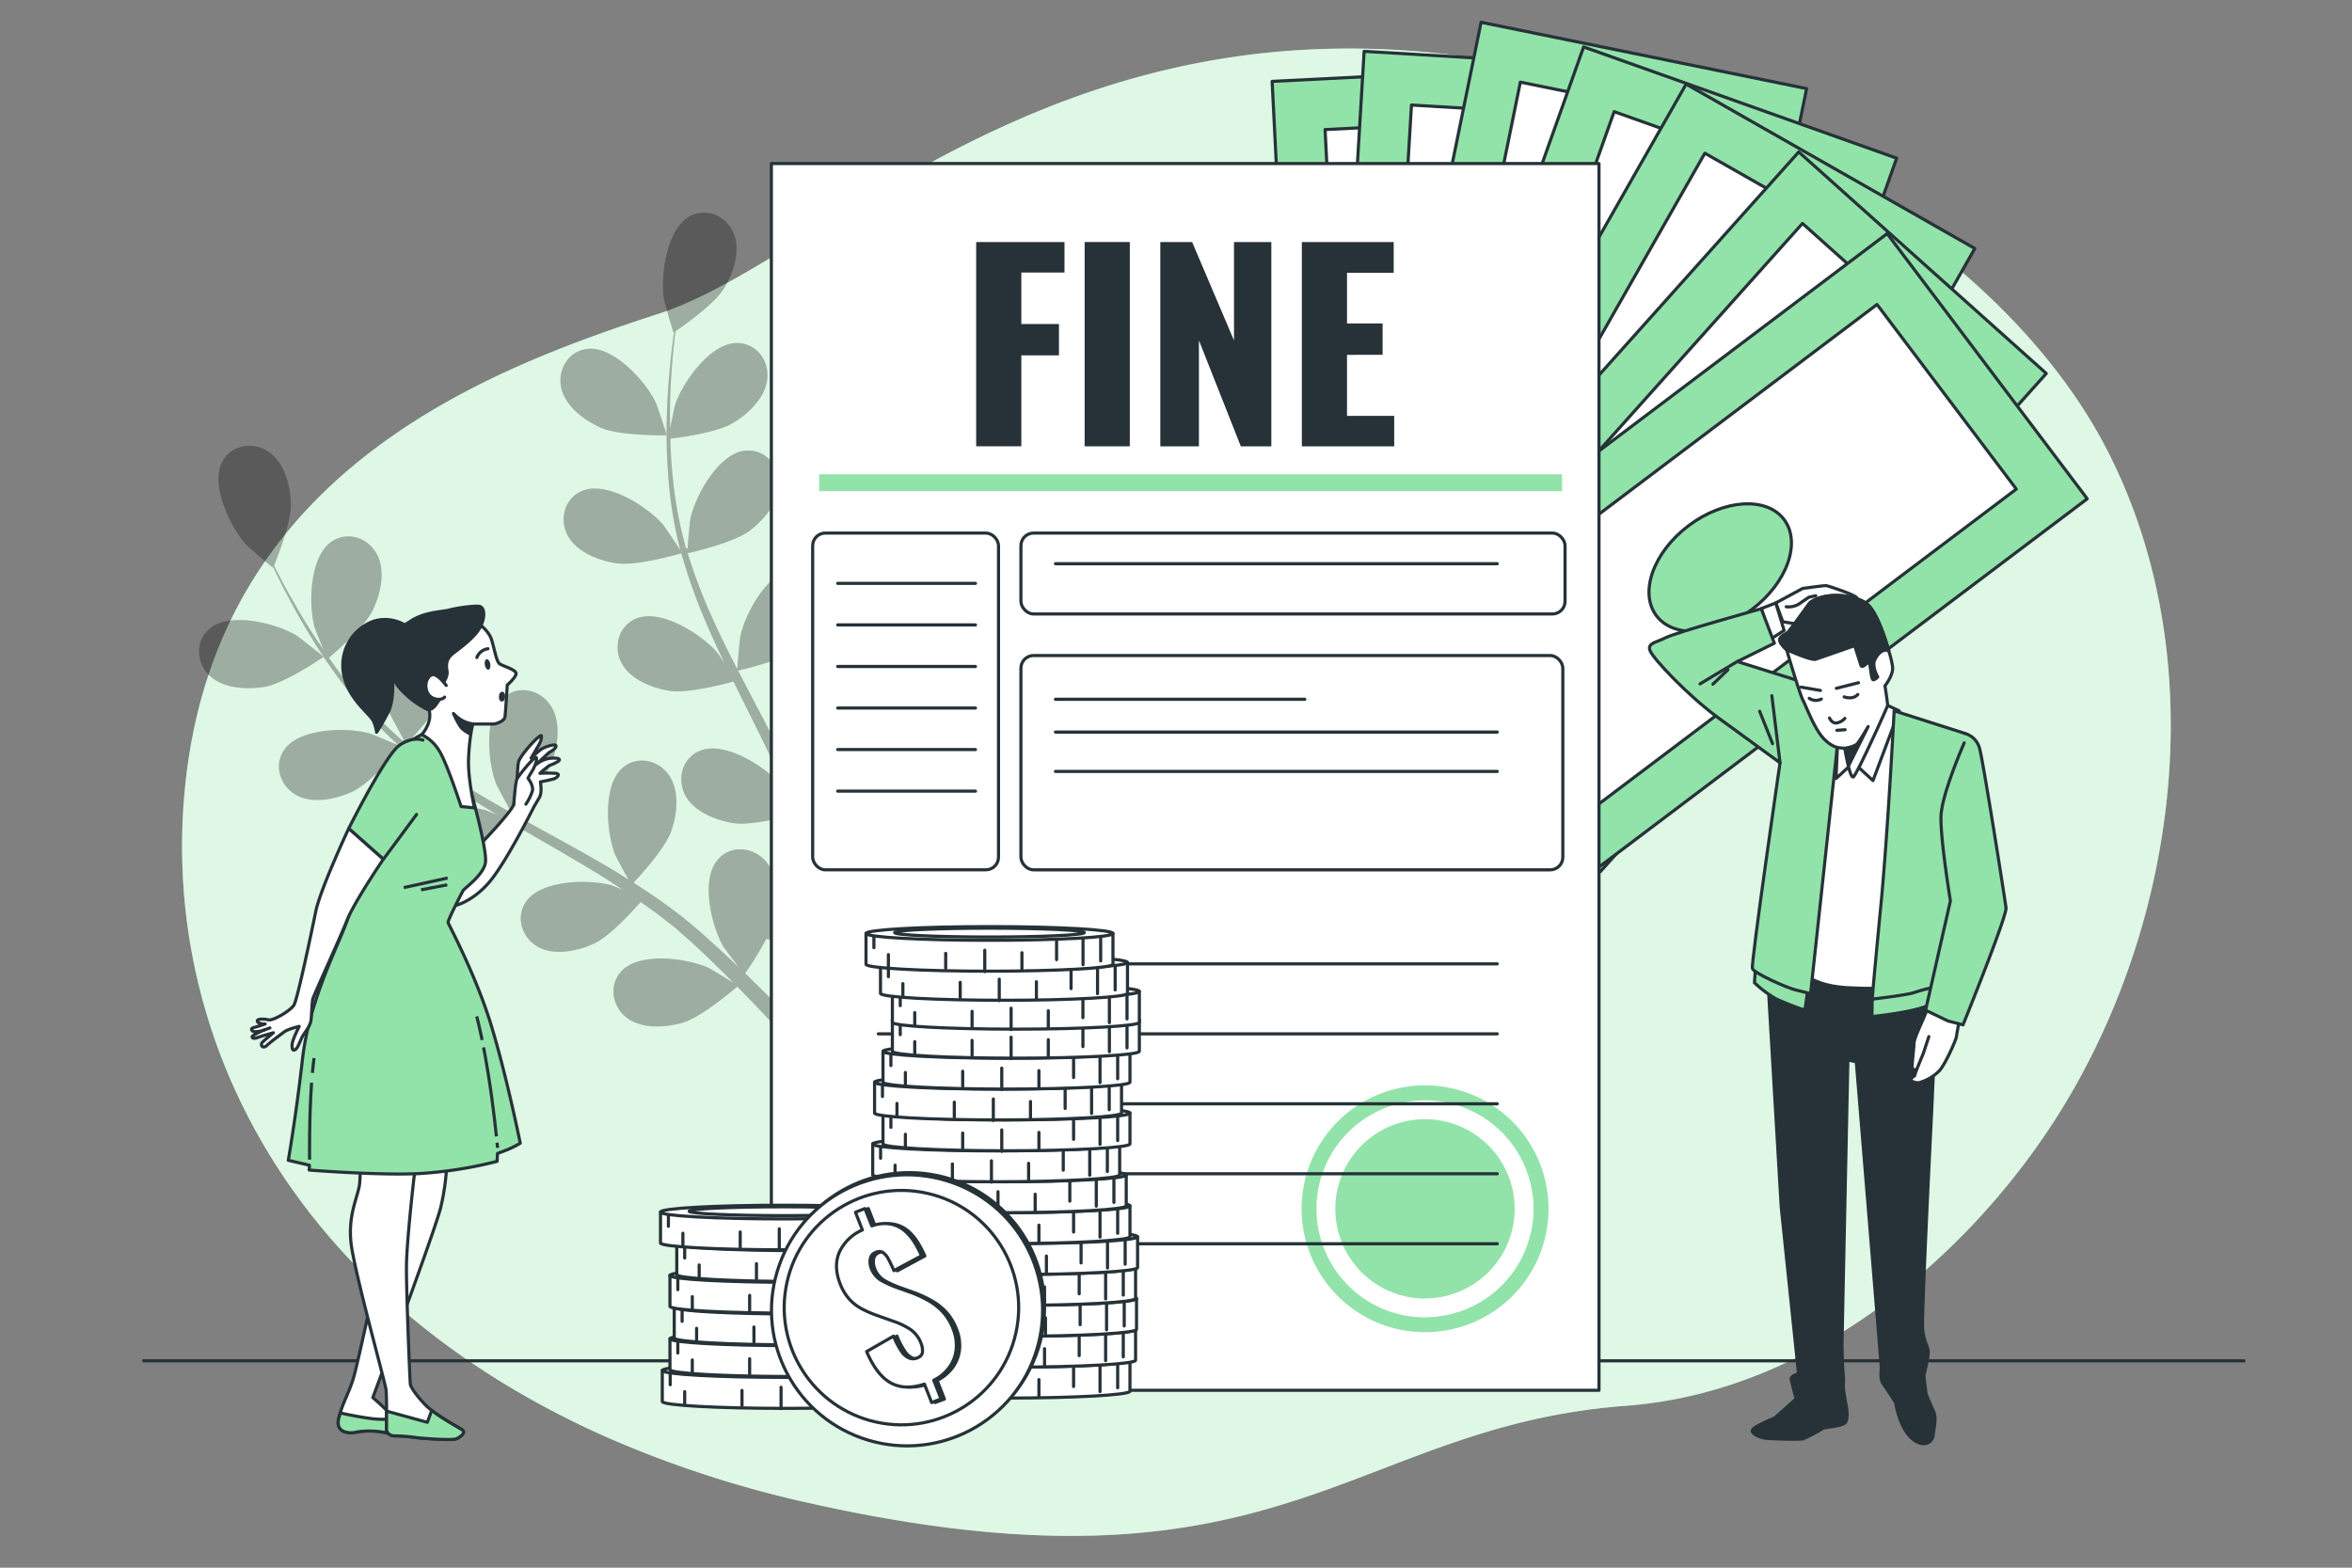 <svg xmlns="http://www.w3.org/2000/svg" viewBox="0 0 750 500"><rect x="0" y="0" width="750" height="500" fill="#808080" stroke="none"/><g id="background-simple"><path d="M653.77,359.5C625.88,401.73,577,444,518.46,448.36,430,455,408.82,513,258.69,479.53A349.09,349.09,0,0,1,194.89,459a283.86,283.86,0,0,1-29.07-14.68C83.34,396.52,50.08,318.68,59.66,245.43,72.24,149.1,156.22,117.58,210.27,100S342.57-9.76,490.4,22.14a338.4,338.4,0,0,1,65.58,21c47.81,21.16,93.79,56.93,116.21,100.93q2.52,5,4.72,10.06C705.53,220.56,691.79,301.92,653.77,359.5Z" style="fill:#92E3A9"></path><path d="M653.77,359.5C625.88,401.73,577,444,518.46,448.36,430,455,408.82,513,258.69,479.53A349.09,349.09,0,0,1,194.89,459a283.86,283.86,0,0,1-29.07-14.68C83.34,396.52,50.08,318.68,59.66,245.43,72.24,149.1,156.22,117.58,210.27,100S342.57-9.76,490.4,22.14a338.4,338.4,0,0,1,65.58,21c47.81,21.16,93.79,56.93,116.21,100.93q2.52,5,4.72,10.06C705.53,220.56,691.79,301.92,653.77,359.5Z" style="fill:#fff;opacity:0.7"></path></g><g id="Floor"><line x1="45.8" y1="434.02" x2="715.55" y2="434.02" style="fill:none;stroke:#263238;stroke-linecap:round;stroke-linejoin:round"></line></g><g id="Plant"><g style="opacity:0.3"><path d="M212.59,138.83c.16,0-3.18-9.81-3.46-10.4-3.26-6.88-13.6-18.25-22-17.14-6.08.8-9.49,6.88-8.13,12.61s7.36,10.22,12.57,12.52C197.62,139.11,212.58,138.83,212.59,138.83Z"></path><path d="M84.31,219.09c6.58-1.12,18.9-9.61,18.91-9.62s-8.06-6.42-8.62-6.76c-6.52-3.94-21.41-7.72-27.84-2.13-4.64,4-4.13,11,.17,15S78.71,220,84.31,219.09Z"></path><path d="M112.4,252.47c5.81-2.7,14.85-13.26,15.56-14.11A179,179,0,0,0,147,252.65c3.87,2.54,7.84,5,11.86,7.39-2-.82-3.79-1.55-4-1.62-7.32-2.08-22.69-1.79-27.41,5.3-3.41,5.1-1.08,11.67,4.12,14.42s12.55,1.19,17.7-1.21,13.11-11.28,15.16-13.65c1.55.9,3.09,1.83,4.64,2.72,7.46,4.32,14.92,8.59,22.1,13,2.54,1.56,5,3.18,7.42,4.8-1.78-.73-3.28-1.33-3.51-1.4-7.32-2.08-22.69-1.79-27.42,5.3-3.4,5.1-1.08,11.67,4.13,14.42s12.54,1.19,17.69-1.21c5-2.32,12.34-10.42,14.8-13.23,2.45,1.73,4.91,3.46,7.21,5.25,1.54,1.25,3.12,2.36,4.6,3.7l4.43,3.88c2.73,2.56,5.56,5.19,8.16,7.76,1.82,1.77,3.52,3.49,5.24,5.22-2.5-1.57-7.47-4.56-7.91-4.76-6.92-3.16-22.15-5.21-27.9,1.08-4.14,4.54-2.84,11.38,1.89,14.89s12.22,3.08,17.67,1.48c6-1.75,16.17-10.42,17.43-11.51,2.83,2.88,5.57,5.7,8.1,8.4,7,7.41,12.78,14,17.28,19.31l4.27-3.65c-4.68-5.26-10.69-11.82-17.91-19.16-2.87-2.93-6-6-9.23-9.13a106.85,106.85,0,0,0,6.74-11c6.24,1.56,18.61,0,20.21-.16.78,4,1.5,7.82,2.12,11.47,1.54,8.93,2.66,16.81,3.47,23.31l5-4.26c-.9-5.81-2-12.53-3.48-20-.78-4-1.69-8.31-2.66-12.7,1.52-.6,14-5.57,18.3-10.08,3.94-4.09,7.84-10.39,6.9-16.34s-6.36-10.15-12.3-8.59c-8.24,2.16-13.51,16.6-13.93,24.19,0,.45.25,5.34.48,8.43-.41-1.8-.78-3.54-1.23-5.38-.85-3.64-1.8-7.26-2.82-11.15-.55-1.86-1.12-3.74-1.68-5.64s-1.32-3.83-2-5.77c-1.62-4.45-3.47-8.89-5.43-13.32,3.19-.76,14.48-3.59,19-7.05s9.32-9.09,9.3-15.1-4.75-11-10.85-10.37c-8.48.89-15.88,14.36-17.44,21.81-.1.46-.62,5.93-.85,8.94-1.2-2.65-2.39-5.31-3.69-7.95-3.76-7.64-7.8-15.26-11.8-22.87-1.23-2.33-2.42-4.67-3.62-7,1.13-.25,14.63-3.33,19.71-7.21,4.52-3.44,9.32-9.08,9.3-15.1s-4.75-11-10.85-10.36c-8.48.89-15.88,14.36-17.44,21.8-.12.57-.86,8.44-.95,10.45-2.65-5.15-5.24-10.3-7.59-15.48a177.55,177.55,0,0,1-8.24-21.51c.53-.12,14.63-3.27,19.84-7.24,4.52-3.44,9.32-9.09,9.3-15.1s-4.75-11-10.86-10.36c-8.47.89-15.87,14.36-17.44,21.8-.1.49-.67,6.49-.87,9.34l-.49.05a130.31,130.31,0,0,1-4.25-22.76c-.46-4.24-.66-8.31-.77-12.28,2.68-.31,14.94-1.9,20-5,4.88-2.93,10.27-8,10.91-14s-3.51-11.46-9.65-11.5c-8.52,0-17.36,12.53-19.73,19.76-.13.4-1,4.54-1.59,7.56,0-1.79-.07-3.63-.06-5.35,0-6.44.46-12.34.88-17.56.27-3,.56-5.65.87-8.15,2.47-1.69,12.35-8.61,15.4-13.57s5.42-11.84,3.23-17.44-8.4-8.55-13.86-5.75c-7.58,3.88-9.63,19.12-8.4,26.63.1.64,2.93,10.6,3.06,10.52l.15-.11c-.35,2.41-.68,5-1,7.81-.53,5.22-1.09,11.13-1.27,17.6a179.5,179.5,0,0,0,.43,20.89,131.51,131.51,0,0,0,3.79,23.07c0,.09.06.18.08.27-1.33-2.11-5.25-7.89-5.61-8.3-5-5.77-17.93-14-25.78-10.7-5.66,2.38-7.34,9.14-4.52,14.31s9.8,7.91,15.43,8.75c6.33,1,19.7-2.88,20.76-3.19a177.27,177.27,0,0,0,8,22.43c1.82,4.26,3.78,8.49,5.81,12.71-1.21-1.79-2.31-3.38-2.49-3.58-5-5.78-17.93-14-25.78-10.71-5.66,2.38-7.34,9.14-4.52,14.31s9.8,7.91,15.43,8.75,17.16-2.18,20.18-3c.79,1.61,1.57,3.23,2.37,4.83,3.83,7.71,7.7,15.39,11.26,23,1.25,2.7,2.39,5.4,3.54,8.09-1.08-1.58-2-2.91-2.16-3.1-5-5.77-17.93-14-25.79-10.7-5.66,2.38-7.34,9.13-4.52,14.31s9.81,7.91,15.43,8.75c5.44.81,16-1.89,19.64-2.88,1.09,2.8,2.19,5.6,3.12,8.36.59,1.9,1.3,3.68,1.79,5.62s1.05,3.81,1.56,5.68c.86,3.64,1.77,7.4,2.52,11,.54,2.49,1,4.86,1.49,7.25-1.22-2.69-3.71-7.92-4-8.33a39.25,39.25,0,0,0-14.84-13,12.19,12.19,0,0,0-1.34-1.78c-4-4.35-10.91-5-15-.39-5.69,6.35-2.12,21.3,1.72,27.87.23.38,3.16,4.31,5.05,6.76-1.33-1.27-2.61-2.52-4-3.81-2.72-2.57-5.51-5.05-8.5-7.74l-4.52-3.77c-1.48-1.3-3.21-2.47-4.82-3.73-3.81-2.83-7.8-5.51-11.89-8.12,2.25-2.39,10.1-11,12-16.37s2.76-12.72-.57-17.73-10-6.56-14.77-2.65c-6.58,5.41-5.32,20.73-2.52,27.8.18.44,2.76,5.29,4.23,7.93C198,279,195.52,277.45,193,276c-7.35-4.3-14.92-8.42-22.46-12.56-2.31-1.27-4.59-2.56-6.88-3.85.8-.84,10.36-10.85,12.46-16.89,1.87-5.36,2.77-12.72-.57-17.72s-10-6.56-14.77-2.66c-6.58,5.42-5.32,20.74-2.51,27.81.21.53,3.93,7.5,5,9.23-5.05-2.83-10.06-5.7-14.88-8.72a179.18,179.18,0,0,1-18.74-13.4c.38-.39,10.4-10.79,12.56-17,1.87-5.37,2.76-12.73-.58-17.73s-10-6.56-14.77-2.66c-6.58,5.42-5.32,20.74-2.51,27.81.18.47,3,5.78,4.42,8.28l-.37.31a129.57,129.57,0,0,1-16.11-16.65c-2.72-3.28-5.14-6.56-7.42-9.81,2.07-1.75,11.41-9.83,14-15.18,2.45-5.13,4.14-12.34,1.38-17.69s-9.25-7.62-14.39-4.26c-7.13,4.67-7.56,20-5.55,27.37.1.4,1.67,4.33,2.84,7.18-1-1.48-2.07-3-3-4.43-3.52-5.4-6.42-10.55-9-15.14-1.41-2.62-2.64-5-3.77-7.27,1.13-2.77,5.55-14,5.36-19.81s-2-12.87-6.93-16.33S74,141.72,71,147.07c-4.18,7.42,2.51,21.25,7.68,26.84.45.48,8.3,7.23,8.36,7.09a1.56,1.56,0,0,1,.07-.17c1,2.19,2.18,4.53,3.47,7.06,2.44,4.65,5.23,9.88,8.65,15.37a178.94,178.94,0,0,0,11.88,17.2A132.48,132.48,0,0,0,127,237.61l.22.18c-2.28-1-8.74-3.68-9.26-3.83-7.32-2.08-22.68-1.79-27.41,5.3-3.41,5.1-1.08,11.67,4.13,14.43S107.25,254.88,112.4,252.47Z"></path><path d="M84.31,219.09c6.58-1.12,18.9-9.61,18.91-9.62s-8.06-6.42-8.62-6.76c-6.52-3.94-21.41-7.72-27.84-2.13-4.64,4-4.13,11,.17,15S78.71,220,84.31,219.09Z" style="opacity:0.3"></path><path d="M212.59,138.83c.16,0-3.18-9.81-3.46-10.4-3.26-6.88-13.6-18.25-22-17.14-6.08.8-9.49,6.88-8.13,12.61s7.36,10.22,12.57,12.52C197.62,139.11,212.58,138.83,212.59,138.83Z" style="opacity:0.3"></path><path d="M112.4,252.47c5.81-2.7,14.85-13.26,15.56-14.11A179,179,0,0,0,147,252.65c3.87,2.54,7.84,5,11.86,7.39-2-.82-3.79-1.55-4-1.62-7.32-2.08-22.69-1.79-27.41,5.3-3.41,5.1-1.08,11.67,4.12,14.42s12.55,1.19,17.7-1.21,13.11-11.28,15.16-13.65c1.55.9,3.09,1.83,4.64,2.72,7.46,4.32,14.92,8.59,22.1,13,2.54,1.56,5,3.18,7.42,4.8-1.78-.73-3.28-1.33-3.51-1.4-7.32-2.08-22.69-1.79-27.42,5.3-3.4,5.1-1.08,11.67,4.13,14.42s12.54,1.19,17.69-1.21c5-2.32,12.34-10.42,14.8-13.23,2.45,1.73,4.91,3.46,7.21,5.25,1.54,1.25,3.12,2.36,4.6,3.7l4.43,3.88c2.73,2.56,5.56,5.19,8.16,7.76,1.82,1.77,3.52,3.49,5.24,5.22-2.5-1.57-7.47-4.56-7.91-4.76-6.92-3.16-22.15-5.21-27.9,1.08-4.14,4.54-2.84,11.38,1.89,14.89s12.22,3.08,17.67,1.48c6-1.75,16.17-10.42,17.43-11.51,2.83,2.88,5.57,5.7,8.1,8.4,7,7.41,12.78,14,17.28,19.31l4.27-3.65c-4.68-5.26-10.69-11.82-17.91-19.16-2.87-2.93-6-6-9.23-9.13a106.85,106.85,0,0,0,6.74-11c6.24,1.56,18.61,0,20.21-.16.78,4,1.5,7.82,2.12,11.47,1.54,8.93,2.66,16.81,3.47,23.31l5-4.26c-.9-5.81-2-12.53-3.48-20-.78-4-1.69-8.31-2.66-12.7,1.52-.6,14-5.57,18.3-10.08,3.94-4.09,7.84-10.39,6.9-16.34s-6.36-10.15-12.3-8.59c-8.24,2.16-13.51,16.6-13.93,24.19,0,.45.25,5.34.48,8.43-.41-1.8-.78-3.54-1.23-5.38-.85-3.64-1.8-7.26-2.82-11.15-.55-1.86-1.12-3.74-1.68-5.64s-1.32-3.83-2-5.77c-1.62-4.45-3.47-8.89-5.43-13.32,3.19-.76,14.48-3.59,19-7.05s9.32-9.09,9.3-15.1-4.75-11-10.85-10.37c-8.48.89-15.88,14.36-17.44,21.81-.1.46-.62,5.93-.85,8.94-1.2-2.65-2.39-5.31-3.69-7.95-3.76-7.64-7.8-15.26-11.8-22.87-1.23-2.33-2.42-4.67-3.62-7,1.13-.25,14.63-3.33,19.71-7.21,4.52-3.44,9.32-9.08,9.3-15.1s-4.75-11-10.85-10.36c-8.48.89-15.88,14.36-17.44,21.8-.12.57-.86,8.44-.95,10.45-2.65-5.15-5.24-10.3-7.59-15.48a177.55,177.55,0,0,1-8.24-21.51c.53-.12,14.63-3.27,19.84-7.24,4.52-3.44,9.32-9.09,9.3-15.1s-4.75-11-10.86-10.36c-8.47.89-15.87,14.36-17.44,21.8-.1.49-.67,6.49-.87,9.34l-.49.05a130.31,130.31,0,0,1-4.25-22.76c-.46-4.24-.66-8.31-.77-12.28,2.68-.31,14.94-1.9,20-5,4.88-2.93,10.27-8,10.91-14s-3.51-11.46-9.65-11.5c-8.52,0-17.36,12.53-19.73,19.76-.13.4-1,4.54-1.59,7.56,0-1.79-.07-3.63-.06-5.35,0-6.44.46-12.34.88-17.56.27-3,.56-5.65.87-8.15,2.47-1.69,12.35-8.61,15.4-13.57s5.42-11.84,3.23-17.44-8.4-8.55-13.86-5.75c-7.58,3.88-9.63,19.12-8.4,26.63.1.64,2.93,10.6,3.06,10.52l.15-.11c-.35,2.41-.68,5-1,7.81-.53,5.22-1.09,11.13-1.27,17.6a179.5,179.5,0,0,0,.43,20.89,131.51,131.51,0,0,0,3.79,23.07c0,.09.06.18.08.27-1.33-2.11-5.25-7.89-5.61-8.3-5-5.77-17.93-14-25.78-10.7-5.66,2.38-7.34,9.14-4.52,14.31s9.8,7.91,15.43,8.75c6.33,1,19.7-2.88,20.76-3.19a177.27,177.27,0,0,0,8,22.43c1.82,4.26,3.78,8.49,5.81,12.71-1.21-1.79-2.31-3.38-2.49-3.58-5-5.78-17.93-14-25.78-10.71-5.66,2.38-7.34,9.14-4.52,14.31s9.8,7.91,15.43,8.75,17.16-2.18,20.18-3c.79,1.61,1.57,3.23,2.37,4.83,3.83,7.71,7.7,15.39,11.26,23,1.25,2.7,2.39,5.4,3.54,8.09-1.08-1.58-2-2.91-2.16-3.1-5-5.77-17.93-14-25.79-10.7-5.66,2.38-7.34,9.13-4.52,14.31s9.81,7.91,15.43,8.75c5.44.81,16-1.89,19.64-2.88,1.09,2.8,2.19,5.6,3.12,8.36.59,1.9,1.3,3.68,1.79,5.62s1.05,3.81,1.56,5.68c.86,3.64,1.77,7.4,2.52,11,.54,2.49,1,4.86,1.49,7.25-1.22-2.69-3.71-7.92-4-8.33a39.25,39.25,0,0,0-14.84-13,12.19,12.19,0,0,0-1.34-1.78c-4-4.35-10.91-5-15-.39-5.69,6.35-2.12,21.3,1.72,27.87.23.38,3.16,4.31,5.05,6.76-1.33-1.27-2.61-2.52-4-3.81-2.72-2.57-5.51-5.05-8.5-7.74l-4.52-3.77c-1.48-1.3-3.21-2.47-4.82-3.73-3.81-2.83-7.8-5.51-11.89-8.12,2.25-2.39,10.1-11,12-16.37s2.76-12.72-.57-17.73-10-6.56-14.77-2.65c-6.58,5.41-5.32,20.73-2.52,27.8.18.44,2.76,5.29,4.23,7.93C198,279,195.52,277.45,193,276c-7.35-4.3-14.92-8.42-22.46-12.56-2.31-1.27-4.59-2.56-6.88-3.85.8-.84,10.36-10.85,12.46-16.89,1.87-5.36,2.77-12.72-.57-17.72s-10-6.56-14.77-2.66c-6.58,5.42-5.32,20.74-2.51,27.81.21.53,3.93,7.5,5,9.23-5.05-2.83-10.06-5.7-14.88-8.72a179.18,179.18,0,0,1-18.74-13.4c.38-.39,10.4-10.79,12.56-17,1.87-5.37,2.76-12.73-.58-17.73s-10-6.56-14.77-2.66c-6.58,5.42-5.32,20.74-2.51,27.81.18.47,3,5.78,4.42,8.28l-.37.31a129.57,129.57,0,0,1-16.11-16.65c-2.72-3.28-5.14-6.56-7.42-9.81,2.07-1.75,11.41-9.83,14-15.18,2.45-5.13,4.14-12.34,1.38-17.69s-9.25-7.62-14.39-4.26c-7.13,4.67-7.56,20-5.55,27.37.1.4,1.67,4.33,2.84,7.18-1-1.48-2.07-3-3-4.43-3.52-5.4-6.42-10.55-9-15.14-1.41-2.62-2.64-5-3.77-7.27,1.13-2.77,5.55-14,5.36-19.81s-2-12.87-6.93-16.33S74,141.72,71,147.07c-4.18,7.42,2.51,21.25,7.68,26.84.45.48,8.3,7.23,8.36,7.09a1.56,1.56,0,0,1,.07-.17c1,2.19,2.18,4.53,3.47,7.06,2.44,4.65,5.23,9.88,8.65,15.37a178.94,178.94,0,0,0,11.88,17.2A132.48,132.48,0,0,0,127,237.61l.22.18c-2.28-1-8.74-3.68-9.26-3.83-7.32-2.08-22.68-1.79-27.41,5.3-3.41,5.1-1.08,11.67,4.13,14.43S107.25,254.88,112.4,252.47Z" style="opacity:0.3"></path></g></g><g id="Banknotes"><rect x="410.96" y="23.18" width="105.94" height="213.23" transform="translate(-5.95 23.53) rotate(-2.89)" style="fill:#92E3A9;stroke:#263238;stroke-linecap:round;stroke-linejoin:round"></rect><rect x="427.05" y="39.38" width="73.76" height="180.84" transform="translate(-5.95 23.53) rotate(-2.89)" style="fill:#fff;stroke:#263238;stroke-linecap:round;stroke-linejoin:round"></rect><path d="M480.67,129c.71,14-6.21,25.82-15.46,26.29s-17.31-10.55-18-24.61,6.21-25.82,15.46-26.29S480,114.9,480.67,129Z" style="fill:#fff;stroke:#263238;stroke-linecap:round;stroke-linejoin:round"></path><rect x="428.54" y="19.34" width="105.94" height="213.23" transform="translate(8.37 -28.5) rotate(3.42)" style="fill:#92E3A9;stroke:#263238;stroke-linecap:round;stroke-linejoin:round"></rect><rect x="444.63" y="35.54" width="73.76" height="180.84" transform="translate(8.37 -28.5) rotate(3.42)" style="fill:#fff;stroke:#263238;stroke-linecap:round;stroke-linejoin:round"></rect><path d="M498.25,127c-.84,14-9,25-18.26,24.43S463.94,139,464.78,125s9-25,18.25-24.44S499.09,112.91,498.25,127Z" style="fill:#92E3A9;stroke:#263238;stroke-linecap:round;stroke-linejoin:round"></path><rect x="449.94" y="15.5" width="105.94" height="213.23" transform="translate(34.5 -97.94) rotate(11.52)" style="fill:#92E3A9;stroke:#263238;stroke-linecap:round;stroke-linejoin:round"></rect><rect x="466.03" y="31.7" width="73.76" height="180.84" transform="translate(34.5 -97.94) rotate(11.52)" style="fill:#fff;stroke:#263238;stroke-linecap:round;stroke-linejoin:round"></rect><path d="M519.34,125.46c-2.81,13.79-12.44,23.47-21.52,21.63s-14.14-14.53-11.33-28.32S498.93,95.3,508,97.15,522.15,111.68,519.34,125.46Z" style="fill:#92E3A9;stroke:#263238;stroke-linecap:round;stroke-linejoin:round"></path><rect x="466.21" y="26.56" width="105.94" height="213.23" transform="translate(74.6 -166.22) rotate(19.57)" style="fill:#92E3A9;stroke:#263238;stroke-linecap:round;stroke-linejoin:round"></rect><rect x="482.3" y="42.75" width="73.76" height="180.84" transform="translate(74.6 -166.22) rotate(19.57)" style="fill:#fff;stroke:#263238;stroke-linecap:round;stroke-linejoin:round"></rect><path d="M535,138.79c-4.72,13.26-15.61,21.5-24.33,18.39s-12-16.36-7.26-29.62,15.6-21.49,24.33-18.39S539.69,125.53,535,138.79Z" style="fill:#92E3A9;stroke:#263238;stroke-linecap:round;stroke-linejoin:round"></path><rect x="477.96" y="39.08" width="105.94" height="213.23" transform="translate(141.67 -243.65) rotate(29.66)" style="fill:#92E3A9;stroke:#263238;stroke-linecap:round;stroke-linejoin:round"></rect><rect x="494.06" y="55.28" width="73.76" height="180.84" transform="translate(141.67 -243.66) rotate(29.66)" style="fill:#fff;stroke:#263238;stroke-linecap:round;stroke-linejoin:round"></rect><path d="M545.5,154c-7,12.23-19.13,18.43-27.17,13.85s-8.92-18.21-2-30.44S535.5,119,543.55,123.56,552.47,141.76,545.5,154Z" style="fill:#92E3A9;stroke:#263238;stroke-linecap:round;stroke-linejoin:round"></path><rect x="488.96" y="56.63" width="105.94" height="213.23" transform="translate(247.01 -319.83) rotate(41.83)" style="fill:#92E3A9;stroke:#263238;stroke-linecap:round;stroke-linejoin:round"></rect><rect x="505.05" y="72.82" width="73.76" height="180.84" transform="translate(247.01 -319.83) rotate(41.83)" style="fill:#fff;stroke:#263238;stroke-linecap:round;stroke-linejoin:round"></rect><path d="M554.42,174.42c-9.39,10.49-22.59,14-29.49,7.81s-4.88-19.68,4.51-30.17,22.59-14,29.48-7.8S563.8,163.94,554.42,174.42Z" style="fill:#92E3A9;stroke:#263238;stroke-linecap:round;stroke-linejoin:round"></path><rect x="495.57" y="74.4" width="105.94" height="213.23" transform="translate(362.72 -365.92) rotate(52.97)" style="fill:#92E3A9;stroke:#263238;stroke-linecap:round;stroke-linejoin:round"></rect><rect x="511.66" y="90.59" width="73.76" height="180.84" transform="translate(362.72 -365.92) rotate(52.97)" style="fill:#fff;stroke:#263238;stroke-linecap:round;stroke-linejoin:round"></rect><path d="M558.63,194.39c-11.23,8.48-24.86,9.36-30.43,2s-1-20.25,10.24-28.72,24.87-9.35,30.44-2S569.87,185.92,558.63,194.39Z" style="fill:#92E3A9;stroke:#263238;stroke-linecap:round;stroke-linejoin:round"></path></g><g id="Document"><rect x="245.97" y="52.16" width="263.91" height="391.26" style="fill:#fff;stroke:#263238;stroke-linecap:round;stroke-linejoin:round"></rect><rect x="261.22" y="151.27" width="236.89" height="5.37" style="fill:#92E3A9"></rect><path d="M454.42,346.16a39.37,39.37,0,1,0,39.37,39.37A39.37,39.37,0,0,0,454.42,346.16Zm0,74A34.6,34.6,0,1,1,489,385.53,34.59,34.59,0,0,1,454.42,420.12Zm0-6A28.6,28.6,0,1,1,483,385.53,28.59,28.59,0,0,1,454.42,414.12Z" style="fill:#92E3A9"></path><line x1="336.56" y1="223.03" x2="416.06" y2="223.03" style="fill:none;stroke:#263238;stroke-linecap:round;stroke-linejoin:round"></line><line x1="336.56" y1="233.49" x2="477.44" y2="233.49" style="fill:none;stroke:#263238;stroke-linecap:round;stroke-linejoin:round"></line><line x1="336.56" y1="246.04" x2="477.44" y2="246.04" style="fill:none;stroke:#263238;stroke-linecap:round;stroke-linejoin:round"></line><line x1="336.56" y1="179.79" x2="477.44" y2="179.79" style="fill:none;stroke:#263238;stroke-linecap:round;stroke-linejoin:round"></line><line x1="267.12" y1="186.06" x2="311.06" y2="186.06" style="fill:none;stroke:#263238;stroke-linecap:round;stroke-linejoin:round"></line><line x1="267.12" y1="199.31" x2="311.06" y2="199.31" style="fill:none;stroke:#263238;stroke-linecap:round;stroke-linejoin:round"></line><line x1="267.12" y1="212.57" x2="311.06" y2="212.57" style="fill:none;stroke:#263238;stroke-linecap:round;stroke-linejoin:round"></line><line x1="267.12" y1="225.82" x2="311.06" y2="225.82" style="fill:none;stroke:#263238;stroke-linecap:round;stroke-linejoin:round"></line><line x1="267.12" y1="239.07" x2="311.06" y2="239.07" style="fill:none;stroke:#263238;stroke-linecap:round;stroke-linejoin:round"></line><line x1="267.12" y1="252.32" x2="311.06" y2="252.32" style="fill:none;stroke:#263238;stroke-linecap:round;stroke-linejoin:round"></line><rect x="259.14" y="170.02" width="59.26" height="107.4" rx="4.03" style="fill:none;stroke:#263238;stroke-linecap:round;stroke-linejoin:round"></rect><rect x="325.55" y="170.02" width="173.51" height="25.8" rx="4.03" style="fill:none;stroke:#263238;stroke-linecap:round;stroke-linejoin:round"></rect><rect x="325.55" y="209.08" width="172.8" height="68.35" rx="4.03" style="fill:none;stroke:#263238;stroke-linecap:round;stroke-linejoin:round"></rect><line x1="280.07" y1="307.42" x2="477.44" y2="307.42" style="fill:none;stroke:#263238;stroke-linecap:round;stroke-linejoin:round"></line><line x1="280.07" y1="329.73" x2="477.44" y2="329.73" style="fill:none;stroke:#263238;stroke-linecap:round;stroke-linejoin:round"></line><line x1="280.07" y1="352.05" x2="477.44" y2="352.05" style="fill:none;stroke:#263238;stroke-linecap:round;stroke-linejoin:round"></line><line x1="280.07" y1="374.37" x2="477.44" y2="374.37" style="fill:none;stroke:#263238;stroke-linecap:round;stroke-linejoin:round"></line><line x1="280.07" y1="396.69" x2="477.44" y2="396.69" style="fill:none;stroke:#263238;stroke-linecap:round;stroke-linejoin:round"></line><path d="M311.28,142.35V77.19h28.16v9.73H325.68v16.42h12v10h-12v29Z" style="fill:#263238"></path><path d="M345.87,142.35V77.19h14.4v65.16Z" style="fill:#263238"></path><path d="M370,142.35V77.19h10.14l13.35,31.37V77.19H405.4v65.16h-9.73l-13.36-33.79v33.79Z" style="fill:#263238"></path><path d="M415.13,142.35V77.19h29.29V87H429.53v16.17h11.35v10H429.53v19.47h15.05v9.73Z" style="fill:#263238"></path></g><g id="Coins"><path d="M281.57,433.87v9.84c0,1.21,17.63,2.19,39.38,2.19s39.37-1,39.37-2.19v-9.84Z" style="fill:#fff;stroke:#263238;stroke-linecap:round;stroke-linejoin:round"></path><path d="M360.32,433.87c0,1.2-17.63,2.18-39.37,2.18s-39.38-1-39.38-2.18,17.63-2.19,39.38-2.19S360.32,432.66,360.32,433.87Z" style="fill:#fff;stroke:#263238;stroke-linecap:round;stroke-linejoin:round"></path><path d="M351.19,433.59c0,.78-13.54,1.4-30.24,1.4s-30.25-.62-30.25-1.4,13.54-1.4,30.25-1.4S351.19,432.82,351.19,433.59Z" style="fill:#fff;stroke:#263238;stroke-linecap:round;stroke-linejoin:round"></path><line x1="356.4" y1="434.99" x2="356.4" y2="442.62" style="fill:none;stroke:#263238;stroke-linecap:round;stroke-linejoin:round"></line><line x1="350.77" y1="435.79" x2="350.77" y2="443.83" style="fill:none;stroke:#263238;stroke-linecap:round;stroke-linejoin:round"></line><line x1="342.34" y1="435.99" x2="342.34" y2="442.22" style="fill:none;stroke:#263238;stroke-linecap:round;stroke-linejoin:round"></line><line x1="331.29" y1="440.01" x2="331.29" y2="445.43" style="fill:none;stroke:#263238;stroke-linecap:round;stroke-linejoin:round"></line><line x1="319.44" y1="446.04" x2="319.44" y2="439.21" style="fill:none;stroke:#263238;stroke-linecap:round;stroke-linejoin:round"></line><line x1="284.09" y1="434.99" x2="284.09" y2="438.4" style="fill:none;stroke:#263238;stroke-linecap:round;stroke-linejoin:round"></line><line x1="288.71" y1="444.63" x2="288.71" y2="440.61" style="fill:none;stroke:#263238;stroke-linecap:round;stroke-linejoin:round"></line><line x1="306.98" y1="445.03" x2="306.98" y2="440.21" style="fill:none;stroke:#263238;stroke-linecap:round;stroke-linejoin:round"></line><path d="M283.36,424v9.84c0,1.21,17.63,2.19,39.38,2.19s39.37-1,39.37-2.19V424Z" style="fill:#fff;stroke:#263238;stroke-linecap:round;stroke-linejoin:round"></path><path d="M362.11,424c0,1.21-17.63,2.19-39.37,2.19s-39.38-1-39.38-2.19,17.63-2.19,39.38-2.19S362.11,422.8,362.11,424Z" style="fill:#fff;stroke:#263238;stroke-linecap:round;stroke-linejoin:round"></path><path d="M353,423.74c0,.77-13.54,1.4-30.24,1.4s-30.25-.63-30.25-1.4,13.54-1.41,30.25-1.41S353,423,353,423.74Z" style="fill:#fff;stroke:#263238;stroke-linecap:round;stroke-linejoin:round"></path><line x1="358.19" y1="425.13" x2="358.19" y2="432.77" style="fill:none;stroke:#263238;stroke-linecap:round;stroke-linejoin:round"></line><line x1="352.56" y1="425.94" x2="352.56" y2="433.97" style="fill:none;stroke:#263238;stroke-linecap:round;stroke-linejoin:round"></line><line x1="344.13" y1="426.14" x2="344.13" y2="432.36" style="fill:none;stroke:#263238;stroke-linecap:round;stroke-linejoin:round"></line><line x1="333.08" y1="430.16" x2="333.08" y2="435.58" style="fill:none;stroke:#263238;stroke-linecap:round;stroke-linejoin:round"></line><line x1="321.23" y1="436.18" x2="321.23" y2="429.35" style="fill:none;stroke:#263238;stroke-linecap:round;stroke-linejoin:round"></line><line x1="285.88" y1="425.13" x2="285.88" y2="428.55" style="fill:none;stroke:#263238;stroke-linecap:round;stroke-linejoin:round"></line><line x1="290.5" y1="434.77" x2="290.5" y2="430.76" style="fill:none;stroke:#263238;stroke-linecap:round;stroke-linejoin:round"></line><line x1="308.78" y1="435.18" x2="308.78" y2="430.36" style="fill:none;stroke:#263238;stroke-linecap:round;stroke-linejoin:round"></line><path d="M283.66,414.16V424c0,1.21,17.63,2.19,39.38,2.19s39.37-1,39.37-2.19v-9.84Z" style="fill:#fff;stroke:#263238;stroke-linecap:round;stroke-linejoin:round"></path><path d="M362.41,414.16c0,1.2-17.63,2.18-39.37,2.18s-39.38-1-39.38-2.18S301.29,412,323,412,362.41,413,362.41,414.16Z" style="fill:#fff;stroke:#263238;stroke-linecap:round;stroke-linejoin:round"></path><path d="M353.28,413.88c0,.78-13.54,1.4-30.24,1.4s-30.25-.62-30.25-1.4,13.54-1.4,30.25-1.4S353.28,413.1,353.28,413.88Z" style="fill:#fff;stroke:#263238;stroke-linecap:round;stroke-linejoin:round"></path><line x1="358.49" y1="415.28" x2="358.49" y2="422.91" style="fill:none;stroke:#263238;stroke-linecap:round;stroke-linejoin:round"></line><line x1="352.86" y1="416.08" x2="352.86" y2="424.12" style="fill:none;stroke:#263238;stroke-linecap:round;stroke-linejoin:round"></line><line x1="344.43" y1="416.28" x2="344.43" y2="422.51" style="fill:none;stroke:#263238;stroke-linecap:round;stroke-linejoin:round"></line><line x1="333.38" y1="420.3" x2="333.38" y2="425.72" style="fill:none;stroke:#263238;stroke-linecap:round;stroke-linejoin:round"></line><line x1="321.53" y1="426.33" x2="321.53" y2="419.5" style="fill:none;stroke:#263238;stroke-linecap:round;stroke-linejoin:round"></line><line x1="286.18" y1="415.28" x2="286.18" y2="418.69" style="fill:none;stroke:#263238;stroke-linecap:round;stroke-linejoin:round"></line><line x1="290.8" y1="424.92" x2="290.8" y2="420.9" style="fill:none;stroke:#263238;stroke-linecap:round;stroke-linejoin:round"></line><line x1="309.07" y1="425.32" x2="309.07" y2="420.5" style="fill:none;stroke:#263238;stroke-linecap:round;stroke-linejoin:round"></line><path d="M283.36,404.3v9.84c0,1.21,17.63,2.19,39.38,2.19s39.37-1,39.37-2.19V404.3Z" style="fill:#fff;stroke:#263238;stroke-linecap:round;stroke-linejoin:round"></path><path d="M362.11,404.3c0,1.21-17.63,2.19-39.37,2.19s-39.38-1-39.38-2.19,17.63-2.19,39.38-2.19S362.11,403.09,362.11,404.3Z" style="fill:#fff;stroke:#263238;stroke-linecap:round;stroke-linejoin:round"></path><path d="M353,404c0,.77-13.54,1.4-30.24,1.4s-30.25-.63-30.25-1.4,13.54-1.41,30.25-1.41S353,403.25,353,404Z" style="fill:#fff;stroke:#263238;stroke-linecap:round;stroke-linejoin:round"></path><line x1="358.19" y1="405.42" x2="358.19" y2="413.06" style="fill:none;stroke:#263238;stroke-linecap:round;stroke-linejoin:round"></line><line x1="352.56" y1="406.23" x2="352.56" y2="414.26" style="fill:none;stroke:#263238;stroke-linecap:round;stroke-linejoin:round"></line><line x1="344.13" y1="406.43" x2="344.13" y2="412.65" style="fill:none;stroke:#263238;stroke-linecap:round;stroke-linejoin:round"></line><line x1="333.08" y1="410.45" x2="333.08" y2="415.87" style="fill:none;stroke:#263238;stroke-linecap:round;stroke-linejoin:round"></line><line x1="321.23" y1="416.47" x2="321.23" y2="409.64" style="fill:none;stroke:#263238;stroke-linecap:round;stroke-linejoin:round"></line><line x1="285.88" y1="405.42" x2="285.88" y2="408.84" style="fill:none;stroke:#263238;stroke-linecap:round;stroke-linejoin:round"></line><line x1="290.5" y1="415.06" x2="290.5" y2="411.05" style="fill:none;stroke:#263238;stroke-linecap:round;stroke-linejoin:round"></line><line x1="308.78" y1="415.47" x2="308.78" y2="410.65" style="fill:none;stroke:#263238;stroke-linecap:round;stroke-linejoin:round"></line><path d="M284,394.45v9.84c0,1.21,17.63,2.19,39.38,2.19s39.37-1,39.37-2.19v-9.84Z" style="fill:#fff;stroke:#263238;stroke-linecap:round;stroke-linejoin:round"></path><path d="M362.71,394.45c0,1.2-17.63,2.18-39.37,2.18s-39.38-1-39.38-2.18,17.63-2.19,39.38-2.19S362.71,393.24,362.71,394.45Z" style="fill:#fff;stroke:#263238;stroke-linecap:round;stroke-linejoin:round"></path><path d="M353.58,394.17c0,.78-13.54,1.4-30.24,1.4s-30.25-.62-30.25-1.4,13.54-1.4,30.25-1.4S353.58,393.39,353.58,394.17Z" style="fill:#fff;stroke:#263238;stroke-linecap:round;stroke-linejoin:round"></path><line x1="358.79" y1="395.57" x2="358.79" y2="403.2" style="fill:none;stroke:#263238;stroke-linecap:round;stroke-linejoin:round"></line><line x1="353.16" y1="396.37" x2="353.16" y2="404.41" style="fill:none;stroke:#263238;stroke-linecap:round;stroke-linejoin:round"></line><line x1="344.73" y1="396.57" x2="344.73" y2="402.8" style="fill:none;stroke:#263238;stroke-linecap:round;stroke-linejoin:round"></line><line x1="333.68" y1="400.59" x2="333.68" y2="406.01" style="fill:none;stroke:#263238;stroke-linecap:round;stroke-linejoin:round"></line><line x1="321.83" y1="406.62" x2="321.83" y2="399.79" style="fill:none;stroke:#263238;stroke-linecap:round;stroke-linejoin:round"></line><line x1="286.48" y1="395.57" x2="286.48" y2="398.98" style="fill:none;stroke:#263238;stroke-linecap:round;stroke-linejoin:round"></line><line x1="291.1" y1="405.21" x2="291.1" y2="401.19" style="fill:none;stroke:#263238;stroke-linecap:round;stroke-linejoin:round"></line><line x1="309.37" y1="405.61" x2="309.37" y2="400.79" style="fill:none;stroke:#263238;stroke-linecap:round;stroke-linejoin:round"></line><path d="M281.57,384.59v9.84c0,1.21,17.63,2.19,39.38,2.19s39.37-1,39.37-2.19v-9.84Z" style="fill:#fff;stroke:#263238;stroke-linecap:round;stroke-linejoin:round"></path><path d="M360.32,384.59c0,1.21-17.63,2.19-39.37,2.19s-39.38-1-39.38-2.19S299.2,382.4,321,382.4,360.32,383.38,360.32,384.59Z" style="fill:#fff;stroke:#263238;stroke-linecap:round;stroke-linejoin:round"></path><path d="M351.19,384.32c0,.77-13.54,1.4-30.24,1.4s-30.25-.63-30.25-1.4,13.54-1.41,30.25-1.41S351.19,383.54,351.19,384.32Z" style="fill:#fff;stroke:#263238;stroke-linecap:round;stroke-linejoin:round"></path><line x1="356.4" y1="385.71" x2="356.4" y2="393.35" style="fill:none;stroke:#263238;stroke-linecap:round;stroke-linejoin:round"></line><line x1="350.77" y1="386.52" x2="350.77" y2="394.55" style="fill:none;stroke:#263238;stroke-linecap:round;stroke-linejoin:round"></line><line x1="342.34" y1="386.72" x2="342.34" y2="392.94" style="fill:none;stroke:#263238;stroke-linecap:round;stroke-linejoin:round"></line><line x1="331.29" y1="390.74" x2="331.29" y2="396.16" style="fill:none;stroke:#263238;stroke-linecap:round;stroke-linejoin:round"></line><line x1="319.44" y1="396.76" x2="319.44" y2="389.93" style="fill:none;stroke:#263238;stroke-linecap:round;stroke-linejoin:round"></line><line x1="284.09" y1="385.71" x2="284.09" y2="389.13" style="fill:none;stroke:#263238;stroke-linecap:round;stroke-linejoin:round"></line><line x1="288.71" y1="395.35" x2="288.71" y2="391.34" style="fill:none;stroke:#263238;stroke-linecap:round;stroke-linejoin:round"></line><line x1="306.98" y1="395.76" x2="306.98" y2="390.94" style="fill:none;stroke:#263238;stroke-linecap:round;stroke-linejoin:round"></line><path d="M280.38,374.74v9.84c0,1.21,17.63,2.19,39.37,2.19s39.38-1,39.38-2.19v-9.84Z" style="fill:#fff;stroke:#263238;stroke-linecap:round;stroke-linejoin:round"></path><path d="M359.13,374.74c0,1.2-17.63,2.18-39.38,2.18s-39.37-1-39.37-2.18,17.63-2.19,39.37-2.19S359.13,373.53,359.13,374.74Z" style="fill:#fff;stroke:#263238;stroke-linecap:round;stroke-linejoin:round"></path><path d="M350,374.46c0,.78-13.54,1.4-30.25,1.4s-30.24-.62-30.24-1.4,13.54-1.4,30.24-1.4S350,373.68,350,374.46Z" style="fill:#fff;stroke:#263238;stroke-linecap:round;stroke-linejoin:round"></path><line x1="355.2" y1="375.86" x2="355.2" y2="383.49" style="fill:none;stroke:#263238;stroke-linecap:round;stroke-linejoin:round"></line><line x1="349.58" y1="376.66" x2="349.58" y2="384.7" style="fill:none;stroke:#263238;stroke-linecap:round;stroke-linejoin:round"></line><line x1="341.14" y1="376.86" x2="341.14" y2="383.09" style="fill:none;stroke:#263238;stroke-linecap:round;stroke-linejoin:round"></line><line x1="330.09" y1="380.88" x2="330.09" y2="386.3" style="fill:none;stroke:#263238;stroke-linecap:round;stroke-linejoin:round"></line><line x1="318.24" y1="386.91" x2="318.24" y2="380.08" style="fill:none;stroke:#263238;stroke-linecap:round;stroke-linejoin:round"></line><line x1="282.89" y1="375.86" x2="282.89" y2="379.27" style="fill:none;stroke:#263238;stroke-linecap:round;stroke-linejoin:round"></line><line x1="287.51" y1="385.5" x2="287.51" y2="381.48" style="fill:none;stroke:#263238;stroke-linecap:round;stroke-linejoin:round"></line><line x1="305.79" y1="385.9" x2="305.79" y2="381.08" style="fill:none;stroke:#263238;stroke-linecap:round;stroke-linejoin:round"></line><path d="M278.29,364.88v9.84c0,1.21,17.62,2.19,39.37,2.19s39.38-1,39.38-2.19v-9.84Z" style="fill:#fff;stroke:#263238;stroke-linecap:round;stroke-linejoin:round"></path><path d="M357,364.88c0,1.21-17.63,2.19-39.38,2.19s-39.37-1-39.37-2.19,17.62-2.19,39.37-2.19S357,363.67,357,364.88Z" style="fill:#fff;stroke:#263238;stroke-linecap:round;stroke-linejoin:round"></path><path d="M347.91,364.61c0,.77-13.55,1.4-30.25,1.4s-30.24-.63-30.24-1.4,13.54-1.41,30.24-1.41S347.91,363.83,347.91,364.61Z" style="fill:#fff;stroke:#263238;stroke-linecap:round;stroke-linejoin:round"></path><line x1="353.11" y1="366" x2="353.11" y2="373.64" style="fill:none;stroke:#263238;stroke-linecap:round;stroke-linejoin:round"></line><line x1="347.49" y1="366.81" x2="347.49" y2="374.84" style="fill:none;stroke:#263238;stroke-linecap:round;stroke-linejoin:round"></line><line x1="339.05" y1="367.01" x2="339.05" y2="373.23" style="fill:none;stroke:#263238;stroke-linecap:round;stroke-linejoin:round"></line><line x1="328" y1="371.02" x2="328" y2="376.45" style="fill:none;stroke:#263238;stroke-linecap:round;stroke-linejoin:round"></line><line x1="316.15" y1="377.05" x2="316.15" y2="370.22" style="fill:none;stroke:#263238;stroke-linecap:round;stroke-linejoin:round"></line><line x1="280.8" y1="366" x2="280.8" y2="369.42" style="fill:none;stroke:#263238;stroke-linecap:round;stroke-linejoin:round"></line><line x1="285.42" y1="375.64" x2="285.42" y2="371.63" style="fill:none;stroke:#263238;stroke-linecap:round;stroke-linejoin:round"></line><line x1="303.7" y1="376.05" x2="303.7" y2="371.23" style="fill:none;stroke:#263238;stroke-linecap:round;stroke-linejoin:round"></line><path d="M281.57,355v9.84c0,1.21,17.63,2.19,39.38,2.19s39.37-1,39.37-2.19V355Z" style="fill:#fff;stroke:#263238;stroke-linecap:round;stroke-linejoin:round"></path><path d="M360.32,355c0,1.2-17.63,2.18-39.37,2.18s-39.38-1-39.38-2.18,17.63-2.19,39.38-2.19S360.32,353.82,360.32,355Z" style="fill:#fff;stroke:#263238;stroke-linecap:round;stroke-linejoin:round"></path><path d="M351.19,354.75c0,.78-13.54,1.4-30.24,1.4s-30.25-.62-30.25-1.4,13.54-1.4,30.25-1.4S351.19,354,351.19,354.75Z" style="fill:#fff;stroke:#263238;stroke-linecap:round;stroke-linejoin:round"></path><line x1="356.4" y1="356.15" x2="356.4" y2="363.78" style="fill:none;stroke:#263238;stroke-linecap:round;stroke-linejoin:round"></line><line x1="350.77" y1="356.95" x2="350.77" y2="364.99" style="fill:none;stroke:#263238;stroke-linecap:round;stroke-linejoin:round"></line><line x1="342.34" y1="357.15" x2="342.34" y2="363.38" style="fill:none;stroke:#263238;stroke-linecap:round;stroke-linejoin:round"></line><line x1="331.29" y1="361.17" x2="331.29" y2="366.59" style="fill:none;stroke:#263238;stroke-linecap:round;stroke-linejoin:round"></line><line x1="319.44" y1="367.2" x2="319.44" y2="360.37" style="fill:none;stroke:#263238;stroke-linecap:round;stroke-linejoin:round"></line><line x1="284.09" y1="356.15" x2="284.09" y2="359.56" style="fill:none;stroke:#263238;stroke-linecap:round;stroke-linejoin:round"></line><line x1="288.71" y1="365.79" x2="288.71" y2="361.77" style="fill:none;stroke:#263238;stroke-linecap:round;stroke-linejoin:round"></line><line x1="306.98" y1="366.19" x2="306.98" y2="361.37" style="fill:none;stroke:#263238;stroke-linecap:round;stroke-linejoin:round"></line><path d="M278.88,345.17V355c0,1.21,17.63,2.19,39.38,2.19s39.37-1,39.37-2.19v-9.84Z" style="fill:#fff;stroke:#263238;stroke-linecap:round;stroke-linejoin:round"></path><ellipse cx="318.26" cy="345.17" rx="39.38" ry="2.19" style="fill:#fff;stroke:#263238;stroke-linecap:round;stroke-linejoin:round"></ellipse><path d="M348.5,344.9c0,.77-13.54,1.4-30.24,1.4S288,345.67,288,344.9s13.55-1.41,30.25-1.41S348.5,344.12,348.5,344.9Z" style="fill:#fff;stroke:#263238;stroke-linecap:round;stroke-linejoin:round"></path><line x1="353.71" y1="346.29" x2="353.71" y2="353.93" style="fill:none;stroke:#263238;stroke-linecap:round;stroke-linejoin:round"></line><line x1="348.08" y1="347.1" x2="348.08" y2="355.13" style="fill:none;stroke:#263238;stroke-linecap:round;stroke-linejoin:round"></line><line x1="339.65" y1="347.3" x2="339.65" y2="353.52" style="fill:none;stroke:#263238;stroke-linecap:round;stroke-linejoin:round"></line><line x1="328.6" y1="351.31" x2="328.6" y2="356.74" style="fill:none;stroke:#263238;stroke-linecap:round;stroke-linejoin:round"></line><line x1="316.75" y1="357.34" x2="316.75" y2="350.51" style="fill:none;stroke:#263238;stroke-linecap:round;stroke-linejoin:round"></line><line x1="281.4" y1="346.29" x2="281.4" y2="349.71" style="fill:none;stroke:#263238;stroke-linecap:round;stroke-linejoin:round"></line><line x1="286.02" y1="355.93" x2="286.02" y2="351.92" style="fill:none;stroke:#263238;stroke-linecap:round;stroke-linejoin:round"></line><line x1="304.3" y1="356.34" x2="304.3" y2="351.52" style="fill:none;stroke:#263238;stroke-linecap:round;stroke-linejoin:round"></line><path d="M281.57,335.32v9.84c0,1.21,17.63,2.19,39.38,2.19s39.37-1,39.37-2.19v-9.84Z" style="fill:#fff;stroke:#263238;stroke-linecap:round;stroke-linejoin:round"></path><path d="M360.32,335.32c0,1.2-17.63,2.18-39.37,2.18s-39.38-1-39.38-2.18,17.63-2.19,39.38-2.19S360.32,334.11,360.32,335.32Z" style="fill:#fff;stroke:#263238;stroke-linecap:round;stroke-linejoin:round"></path><path d="M351.19,335c0,.78-13.54,1.4-30.24,1.4s-30.25-.62-30.25-1.4,13.54-1.4,30.25-1.4S351.19,334.26,351.19,335Z" style="fill:#fff;stroke:#263238;stroke-linecap:round;stroke-linejoin:round"></path><line x1="356.4" y1="336.44" x2="356.4" y2="344.07" style="fill:none;stroke:#263238;stroke-linecap:round;stroke-linejoin:round"></line><line x1="350.77" y1="337.24" x2="350.77" y2="345.28" style="fill:none;stroke:#263238;stroke-linecap:round;stroke-linejoin:round"></line><line x1="342.34" y1="337.44" x2="342.34" y2="343.67" style="fill:none;stroke:#263238;stroke-linecap:round;stroke-linejoin:round"></line><line x1="331.29" y1="341.46" x2="331.29" y2="346.88" style="fill:none;stroke:#263238;stroke-linecap:round;stroke-linejoin:round"></line><line x1="319.44" y1="347.49" x2="319.44" y2="340.66" style="fill:none;stroke:#263238;stroke-linecap:round;stroke-linejoin:round"></line><line x1="284.09" y1="336.44" x2="284.09" y2="339.85" style="fill:none;stroke:#263238;stroke-linecap:round;stroke-linejoin:round"></line><line x1="288.71" y1="346.08" x2="288.71" y2="342.06" style="fill:none;stroke:#263238;stroke-linecap:round;stroke-linejoin:round"></line><line x1="306.98" y1="346.48" x2="306.98" y2="341.66" style="fill:none;stroke:#263238;stroke-linecap:round;stroke-linejoin:round"></line><path d="M284.56,325.46v9.84c0,1.21,17.63,2.19,39.37,2.19s39.38-1,39.38-2.19v-9.84Z" style="fill:#fff;stroke:#263238;stroke-linecap:round;stroke-linejoin:round"></path><ellipse cx="323.93" cy="325.46" rx="39.38" ry="2.19" style="fill:#fff;stroke:#263238;stroke-linecap:round;stroke-linejoin:round"></ellipse><path d="M354.18,325.19c0,.77-13.54,1.4-30.25,1.4s-30.24-.63-30.24-1.4,13.54-1.41,30.24-1.41S354.18,324.41,354.18,325.19Z" style="fill:#fff;stroke:#263238;stroke-linecap:round;stroke-linejoin:round"></path><line x1="359.38" y1="326.58" x2="359.38" y2="334.22" style="fill:none;stroke:#263238;stroke-linecap:round;stroke-linejoin:round"></line><line x1="353.76" y1="327.39" x2="353.76" y2="335.42" style="fill:none;stroke:#263238;stroke-linecap:round;stroke-linejoin:round"></line><line x1="345.32" y1="327.59" x2="345.32" y2="333.81" style="fill:none;stroke:#263238;stroke-linecap:round;stroke-linejoin:round"></line><line x1="334.28" y1="331.6" x2="334.28" y2="337.03" style="fill:none;stroke:#263238;stroke-linecap:round;stroke-linejoin:round"></line><line x1="322.42" y1="337.63" x2="322.42" y2="330.8" style="fill:none;stroke:#263238;stroke-linecap:round;stroke-linejoin:round"></line><line x1="287.07" y1="326.58" x2="287.07" y2="330" style="fill:none;stroke:#263238;stroke-linecap:round;stroke-linejoin:round"></line><line x1="291.69" y1="336.22" x2="291.69" y2="332.21" style="fill:none;stroke:#263238;stroke-linecap:round;stroke-linejoin:round"></line><line x1="309.97" y1="336.63" x2="309.97" y2="331.81" style="fill:none;stroke:#263238;stroke-linecap:round;stroke-linejoin:round"></line><path d="M284.56,316.21v9.85c0,1.2,17.63,2.18,39.37,2.18s39.38-1,39.38-2.18v-9.85Z" style="fill:#fff;stroke:#263238;stroke-linecap:round;stroke-linejoin:round"></path><path d="M363.31,316.21c0,1.21-17.63,2.19-39.38,2.19s-39.37-1-39.37-2.19S302.19,314,323.93,314,363.31,315,363.31,316.21Z" style="fill:#fff;stroke:#263238;stroke-linecap:round;stroke-linejoin:round"></path><ellipse cx="323.93" cy="315.94" rx="30.24" ry="1.4" style="fill:#fff;stroke:#263238;stroke-linecap:round;stroke-linejoin:round"></ellipse><line x1="359.38" y1="317.34" x2="359.38" y2="324.97" style="fill:none;stroke:#263238;stroke-linecap:round;stroke-linejoin:round"></line><line x1="353.76" y1="318.14" x2="353.76" y2="326.17" style="fill:none;stroke:#263238;stroke-linecap:round;stroke-linejoin:round"></line><line x1="345.32" y1="318.34" x2="345.32" y2="324.57" style="fill:none;stroke:#263238;stroke-linecap:round;stroke-linejoin:round"></line><line x1="334.28" y1="322.36" x2="334.28" y2="327.78" style="fill:none;stroke:#263238;stroke-linecap:round;stroke-linejoin:round"></line><line x1="322.42" y1="328.38" x2="322.42" y2="321.55" style="fill:none;stroke:#263238;stroke-linecap:round;stroke-linejoin:round"></line><line x1="287.07" y1="317.34" x2="287.07" y2="320.75" style="fill:none;stroke:#263238;stroke-linecap:round;stroke-linejoin:round"></line><line x1="291.69" y1="326.98" x2="291.69" y2="322.96" style="fill:none;stroke:#263238;stroke-linecap:round;stroke-linejoin:round"></line><line x1="309.97" y1="327.38" x2="309.97" y2="322.56" style="fill:none;stroke:#263238;stroke-linecap:round;stroke-linejoin:round"></line><path d="M280.77,307v9.84c0,1.21,17.63,2.19,39.38,2.19s39.38-1,39.38-2.19V307Z" style="fill:#fff;stroke:#263238;stroke-linecap:round;stroke-linejoin:round"></path><ellipse cx="320.15" cy="306.97" rx="39.38" ry="2.19" style="fill:#fff;stroke:#263238;stroke-linecap:round;stroke-linejoin:round"></ellipse><ellipse cx="320.15" cy="306.69" rx="30.24" ry="1.4" style="fill:#fff;stroke:#263238;stroke-linecap:round;stroke-linejoin:round"></ellipse><line x1="355.6" y1="308.09" x2="355.6" y2="315.72" style="fill:none;stroke:#263238;stroke-linecap:round;stroke-linejoin:round"></line><line x1="349.98" y1="308.89" x2="349.98" y2="316.93" style="fill:none;stroke:#263238;stroke-linecap:round;stroke-linejoin:round"></line><line x1="341.54" y1="309.09" x2="341.54" y2="315.32" style="fill:none;stroke:#263238;stroke-linecap:round;stroke-linejoin:round"></line><line x1="330.49" y1="313.11" x2="330.49" y2="318.53" style="fill:none;stroke:#263238;stroke-linecap:round;stroke-linejoin:round"></line><line x1="318.64" y1="319.14" x2="318.64" y2="312.31" style="fill:none;stroke:#263238;stroke-linecap:round;stroke-linejoin:round"></line><line x1="283.29" y1="308.09" x2="283.29" y2="311.5" style="fill:none;stroke:#263238;stroke-linecap:round;stroke-linejoin:round"></line><line x1="287.91" y1="317.73" x2="287.91" y2="313.71" style="fill:none;stroke:#263238;stroke-linecap:round;stroke-linejoin:round"></line><line x1="306.19" y1="318.13" x2="306.19" y2="313.31" style="fill:none;stroke:#263238;stroke-linecap:round;stroke-linejoin:round"></line><path d="M276.15,297.72v9.84c0,1.21,17.63,2.19,39.38,2.19s39.37-1,39.37-2.19v-9.84Z" style="fill:#fff;stroke:#263238;stroke-linecap:round;stroke-linejoin:round"></path><path d="M354.9,297.72c0,1.21-17.63,2.19-39.37,2.19s-39.38-1-39.38-2.19,17.63-2.19,39.38-2.19S354.9,296.51,354.9,297.72Z" style="fill:#fff;stroke:#263238;stroke-linecap:round;stroke-linejoin:round"></path><path d="M345.77,297.44c0,.78-13.54,1.41-30.24,1.41s-30.25-.63-30.25-1.41,13.54-1.4,30.25-1.4S345.77,296.67,345.77,297.44Z" style="fill:#fff;stroke:#263238;stroke-linecap:round;stroke-linejoin:round"></path><line x1="350.98" y1="298.84" x2="350.98" y2="306.47" style="fill:none;stroke:#263238;stroke-linecap:round;stroke-linejoin:round"></line><line x1="345.35" y1="299.64" x2="345.35" y2="307.68" style="fill:none;stroke:#263238;stroke-linecap:round;stroke-linejoin:round"></line><line x1="336.92" y1="299.84" x2="336.92" y2="306.07" style="fill:none;stroke:#263238;stroke-linecap:round;stroke-linejoin:round"></line><line x1="325.87" y1="303.86" x2="325.87" y2="309.29" style="fill:none;stroke:#263238;stroke-linecap:round;stroke-linejoin:round"></line><line x1="314.02" y1="309.89" x2="314.02" y2="303.06" style="fill:none;stroke:#263238;stroke-linecap:round;stroke-linejoin:round"></line><line x1="278.67" y1="298.84" x2="278.67" y2="302.26" style="fill:none;stroke:#263238;stroke-linecap:round;stroke-linejoin:round"></line><line x1="283.29" y1="308.48" x2="283.29" y2="304.46" style="fill:none;stroke:#263238;stroke-linecap:round;stroke-linejoin:round"></line><line x1="301.56" y1="308.88" x2="301.56" y2="304.06" style="fill:none;stroke:#263238;stroke-linecap:round;stroke-linejoin:round"></line><path d="M211.19,437.11V447c0,1.21,17.63,2.19,39.38,2.19S290,448.16,290,447v-9.84Z" style="fill:#fff;stroke:#263238;stroke-linecap:round;stroke-linejoin:round"></path><ellipse cx="250.57" cy="437.11" rx="39.38" ry="2.19" style="fill:#fff;stroke:#263238;stroke-linecap:round;stroke-linejoin:round"></ellipse><ellipse cx="250.57" cy="436.83" rx="30.24" ry="1.4" style="fill:#fff;stroke:#263238;stroke-linecap:round;stroke-linejoin:round"></ellipse><line x1="286.02" y1="438.23" x2="286.02" y2="445.87" style="fill:none;stroke:#263238;stroke-linecap:round;stroke-linejoin:round"></line><line x1="280.4" y1="439.04" x2="280.4" y2="447.07" style="fill:none;stroke:#263238;stroke-linecap:round;stroke-linejoin:round"></line><line x1="271.96" y1="439.24" x2="271.96" y2="445.46" style="fill:none;stroke:#263238;stroke-linecap:round;stroke-linejoin:round"></line><line x1="260.91" y1="443.25" x2="260.91" y2="448.68" style="fill:none;stroke:#263238;stroke-linecap:round;stroke-linejoin:round"></line><line x1="249.06" y1="449.28" x2="249.06" y2="442.45" style="fill:none;stroke:#263238;stroke-linecap:round;stroke-linejoin:round"></line><line x1="213.71" y1="438.23" x2="213.71" y2="441.65" style="fill:none;stroke:#263238;stroke-linecap:round;stroke-linejoin:round"></line><line x1="218.33" y1="447.87" x2="218.33" y2="443.86" style="fill:none;stroke:#263238;stroke-linecap:round;stroke-linejoin:round"></line><line x1="236.61" y1="448.28" x2="236.61" y2="443.46" style="fill:none;stroke:#263238;stroke-linecap:round;stroke-linejoin:round"></line><path d="M213.63,427v9.84c0,1.21,17.63,2.19,39.37,2.19s39.38-1,39.38-2.19V427Z" style="fill:#fff;stroke:#263238;stroke-linecap:round;stroke-linejoin:round"></path><path d="M292.38,427c0,1.2-17.63,2.18-39.38,2.18s-39.37-1-39.37-2.18,17.63-2.19,39.37-2.19S292.38,425.8,292.38,427Z" style="fill:#fff;stroke:#263238;stroke-linecap:round;stroke-linejoin:round"></path><ellipse cx="253" cy="426.73" rx="30.24" ry="1.4" style="fill:#fff;stroke:#263238;stroke-linecap:round;stroke-linejoin:round"></ellipse><line x1="288.45" y1="428.13" x2="288.45" y2="435.76" style="fill:none;stroke:#263238;stroke-linecap:round;stroke-linejoin:round"></line><line x1="282.83" y1="428.93" x2="282.83" y2="436.97" style="fill:none;stroke:#263238;stroke-linecap:round;stroke-linejoin:round"></line><line x1="274.39" y1="429.13" x2="274.39" y2="435.36" style="fill:none;stroke:#263238;stroke-linecap:round;stroke-linejoin:round"></line><line x1="263.34" y1="433.15" x2="263.34" y2="438.57" style="fill:none;stroke:#263238;stroke-linecap:round;stroke-linejoin:round"></line><line x1="251.49" y1="439.17" x2="251.49" y2="432.35" style="fill:none;stroke:#263238;stroke-linecap:round;stroke-linejoin:round"></line><line x1="216.14" y1="428.13" x2="216.14" y2="431.54" style="fill:none;stroke:#263238;stroke-linecap:round;stroke-linejoin:round"></line><line x1="220.76" y1="437.77" x2="220.76" y2="433.75" style="fill:none;stroke:#263238;stroke-linecap:round;stroke-linejoin:round"></line><line x1="239.04" y1="438.17" x2="239.04" y2="433.35" style="fill:none;stroke:#263238;stroke-linecap:round;stroke-linejoin:round"></line><path d="M215,416.9v9.84c0,1.21,17.63,2.19,39.38,2.19s39.37-1,39.37-2.19V416.9Z" style="fill:#fff;stroke:#263238;stroke-linecap:round;stroke-linejoin:round"></path><ellipse cx="254.37" cy="416.9" rx="39.38" ry="2.19" style="fill:#fff;stroke:#263238;stroke-linecap:round;stroke-linejoin:round"></ellipse><path d="M284.61,416.62c0,.78-13.54,1.41-30.24,1.41s-30.25-.63-30.25-1.41,13.54-1.4,30.25-1.4S284.61,415.85,284.61,416.62Z" style="fill:#fff;stroke:#263238;stroke-linecap:round;stroke-linejoin:round"></path><line x1="289.82" y1="418.02" x2="289.82" y2="425.65" style="fill:none;stroke:#263238;stroke-linecap:round;stroke-linejoin:round"></line><line x1="284.19" y1="418.83" x2="284.19" y2="426.86" style="fill:none;stroke:#263238;stroke-linecap:round;stroke-linejoin:round"></line><line x1="275.76" y1="419.03" x2="275.76" y2="425.25" style="fill:none;stroke:#263238;stroke-linecap:round;stroke-linejoin:round"></line><line x1="264.71" y1="423.04" x2="264.71" y2="428.47" style="fill:none;stroke:#263238;stroke-linecap:round;stroke-linejoin:round"></line><line x1="252.86" y1="429.07" x2="252.86" y2="422.24" style="fill:none;stroke:#263238;stroke-linecap:round;stroke-linejoin:round"></line><line x1="217.51" y1="418.02" x2="217.51" y2="421.44" style="fill:none;stroke:#263238;stroke-linecap:round;stroke-linejoin:round"></line><line x1="222.13" y1="427.66" x2="222.13" y2="423.65" style="fill:none;stroke:#263238;stroke-linecap:round;stroke-linejoin:round"></line><line x1="240.41" y1="428.07" x2="240.41" y2="423.24" style="fill:none;stroke:#263238;stroke-linecap:round;stroke-linejoin:round"></line><path d="M213.63,406.79v9.85c0,1.21,17.63,2.18,39.37,2.18s39.38-1,39.38-2.18v-9.85Z" style="fill:#fff;stroke:#263238;stroke-linecap:round;stroke-linejoin:round"></path><ellipse cx="253" cy="406.79" rx="39.38" ry="2.19" style="fill:#fff;stroke:#263238;stroke-linecap:round;stroke-linejoin:round"></ellipse><ellipse cx="253" cy="406.52" rx="30.24" ry="1.4" style="fill:#fff;stroke:#263238;stroke-linecap:round;stroke-linejoin:round"></ellipse><line x1="288.45" y1="407.92" x2="288.45" y2="415.55" style="fill:none;stroke:#263238;stroke-linecap:round;stroke-linejoin:round"></line><line x1="282.83" y1="408.72" x2="282.83" y2="416.75" style="fill:none;stroke:#263238;stroke-linecap:round;stroke-linejoin:round"></line><line x1="274.39" y1="408.92" x2="274.39" y2="415.15" style="fill:none;stroke:#263238;stroke-linecap:round;stroke-linejoin:round"></line><line x1="263.34" y1="412.94" x2="263.34" y2="418.36" style="fill:none;stroke:#263238;stroke-linecap:round;stroke-linejoin:round"></line><line x1="251.49" y1="418.96" x2="251.49" y2="412.13" style="fill:none;stroke:#263238;stroke-linecap:round;stroke-linejoin:round"></line><line x1="216.14" y1="407.92" x2="216.14" y2="411.33" style="fill:none;stroke:#263238;stroke-linecap:round;stroke-linejoin:round"></line><line x1="220.76" y1="417.56" x2="220.76" y2="413.54" style="fill:none;stroke:#263238;stroke-linecap:round;stroke-linejoin:round"></line><line x1="239.04" y1="417.96" x2="239.04" y2="413.14" style="fill:none;stroke:#263238;stroke-linecap:round;stroke-linejoin:round"></line><path d="M215.81,396.69v9.84c0,1.21,17.63,2.19,39.38,2.19s39.37-1,39.37-2.19v-9.84Z" style="fill:#fff;stroke:#263238;stroke-linecap:round;stroke-linejoin:round"></path><ellipse cx="255.19" cy="396.69" rx="39.38" ry="2.19" style="fill:#fff;stroke:#263238;stroke-linecap:round;stroke-linejoin:round"></ellipse><ellipse cx="255.19" cy="396.41" rx="30.24" ry="1.4" style="fill:#fff;stroke:#263238;stroke-linecap:round;stroke-linejoin:round"></ellipse><line x1="290.64" y1="397.81" x2="290.64" y2="405.44" style="fill:none;stroke:#263238;stroke-linecap:round;stroke-linejoin:round"></line><line x1="285.01" y1="398.61" x2="285.01" y2="406.65" style="fill:none;stroke:#263238;stroke-linecap:round;stroke-linejoin:round"></line><line x1="276.58" y1="398.82" x2="276.58" y2="405.04" style="fill:none;stroke:#263238;stroke-linecap:round;stroke-linejoin:round"></line><line x1="265.53" y1="402.83" x2="265.53" y2="408.26" style="fill:none;stroke:#263238;stroke-linecap:round;stroke-linejoin:round"></line><line x1="253.68" y1="408.86" x2="253.68" y2="402.03" style="fill:none;stroke:#263238;stroke-linecap:round;stroke-linejoin:round"></line><line x1="218.33" y1="397.81" x2="218.33" y2="401.23" style="fill:none;stroke:#263238;stroke-linecap:round;stroke-linejoin:round"></line><line x1="222.95" y1="407.45" x2="222.95" y2="403.44" style="fill:none;stroke:#263238;stroke-linecap:round;stroke-linejoin:round"></line><line x1="241.22" y1="407.85" x2="241.22" y2="403.03" style="fill:none;stroke:#263238;stroke-linecap:round;stroke-linejoin:round"></line><path d="M210.62,386.58v9.85c0,1.2,17.63,2.18,39.38,2.18s39.37-1,39.37-2.18v-9.85Z" style="fill:#fff;stroke:#263238;stroke-linecap:round;stroke-linejoin:round"></path><ellipse cx="250" cy="386.58" rx="39.38" ry="2.19" style="fill:#fff;stroke:#263238;stroke-linecap:round;stroke-linejoin:round"></ellipse><path d="M280.24,386.31c0,.77-13.54,1.4-30.24,1.4s-30.25-.63-30.25-1.4,13.54-1.41,30.25-1.41S280.24,385.53,280.24,386.31Z" style="fill:#fff;stroke:#263238;stroke-linecap:round;stroke-linejoin:round"></path><line x1="285.45" y1="387.71" x2="285.45" y2="395.34" style="fill:none;stroke:#263238;stroke-linecap:round;stroke-linejoin:round"></line><line x1="279.82" y1="388.51" x2="279.82" y2="396.54" style="fill:none;stroke:#263238;stroke-linecap:round;stroke-linejoin:round"></line><line x1="271.39" y1="388.71" x2="271.39" y2="394.94" style="fill:none;stroke:#263238;stroke-linecap:round;stroke-linejoin:round"></line><line x1="260.34" y1="392.73" x2="260.34" y2="398.15" style="fill:none;stroke:#263238;stroke-linecap:round;stroke-linejoin:round"></line><line x1="248.49" y1="398.75" x2="248.49" y2="391.92" style="fill:none;stroke:#263238;stroke-linecap:round;stroke-linejoin:round"></line><line x1="213.14" y1="387.71" x2="213.14" y2="391.12" style="fill:none;stroke:#263238;stroke-linecap:round;stroke-linejoin:round"></line><line x1="217.76" y1="397.35" x2="217.76" y2="393.33" style="fill:none;stroke:#263238;stroke-linecap:round;stroke-linejoin:round"></line><line x1="236.04" y1="397.75" x2="236.04" y2="392.93" style="fill:none;stroke:#263238;stroke-linecap:round;stroke-linejoin:round"></line><circle cx="289.96" cy="417.07" r="43.1" transform="translate(-167.93 636.97) rotate(-80.84)" style="fill:#263238;stroke:#263238;stroke-linecap:round;stroke-linejoin:round"></circle><circle cx="287.45" cy="417.07" r="43.1" transform="matrix(0.29, -0.96, 0.96, 0.29, -194.51, 572.92)" style="fill:#fff;stroke:#263238;stroke-linecap:round;stroke-linejoin:round"></circle><circle cx="287.45" cy="417.07" r="37.38" transform="translate(-182.15 606.93) rotate(-77.44)" style="fill:#fff;stroke:#263238;stroke-linecap:round;stroke-linejoin:round"></circle><path d="M298.17,447.33l-2.29-5.89q-6.25,2.08-10.74-.38t-7.69-10l8.57-4.92a25.07,25.07,0,0,0,2.48,4.79,5.85,5.85,0,0,0,2.47,2.2,3.46,3.46,0,0,0,2.55,0c1.12-.43,1.69-1.09,1.74-2a6.31,6.31,0,0,0-.42-2.58,9.33,9.33,0,0,0-3.36-4.49,23.26,23.26,0,0,0-5.45-2.64l-5.64-2a37.46,37.46,0,0,1-4.53-2,14.67,14.67,0,0,1-3.87-3,15.3,15.3,0,0,1-3-5q-2.2-5.65-.21-10.13a14.35,14.35,0,0,1,7.31-7l-2.2-5.65,3-1.18,2.18,5.59a11.69,11.69,0,0,1,6.15-.57,9.84,9.84,0,0,1,4.47,2.23,16.52,16.52,0,0,1,3.12,3.79,34.61,34.61,0,0,1,2.1,4.08l-8.78,4.73c-.6-1.42-1.18-2.63-1.73-3.65a5.89,5.89,0,0,0-1.8-2.15,2.31,2.31,0,0,0-2.3,0,2.51,2.51,0,0,0-1.72,2.1,5.33,5.33,0,0,0,.26,2.78,7.46,7.46,0,0,0,3.25,4.05,33.56,33.56,0,0,0,4.47,2.06l5.42,1.94a38.67,38.67,0,0,1,5.24,2.48,18.53,18.53,0,0,1,4.52,3.59,16.88,16.88,0,0,1,3.3,5.5,13.66,13.66,0,0,1,.94,6.28,11.66,11.66,0,0,1-2.09,5.71,13.65,13.65,0,0,1-5.06,4.27l2.32,5.95Z" style="fill:#263238;stroke:#263238;stroke-linecap:round;stroke-linejoin:round"></path><path d="M297.08,447.33l-2.3-5.89q-6.24,2.08-10.73-.38t-7.7-10l8.58-4.92a24.51,24.51,0,0,0,2.48,4.79,5.78,5.78,0,0,0,2.46,2.2,3.49,3.49,0,0,0,2.56,0c1.11-.43,1.69-1.09,1.73-2a6,6,0,0,0-.42-2.58,9.38,9.38,0,0,0-3.35-4.49,23.45,23.45,0,0,0-5.45-2.64l-5.64-2a36.12,36.12,0,0,1-4.53-2,14.71,14.71,0,0,1-3.88-3,15.66,15.66,0,0,1-3-5q-2.19-5.65-.2-10.13a14.32,14.32,0,0,1,7.31-7l-2.21-5.65,3-1.18L278,391a11.67,11.67,0,0,1,6.15-.57,9.76,9.76,0,0,1,4.46,2.23,16.26,16.26,0,0,1,3.12,3.79,33.3,33.3,0,0,1,2.11,4.08l-8.79,4.73a40.06,40.06,0,0,0-1.73-3.65,5.78,5.78,0,0,0-1.79-2.15,2.33,2.33,0,0,0-2.31,0,2.51,2.51,0,0,0-1.71,2.1,5.33,5.33,0,0,0,.25,2.78,7.52,7.52,0,0,0,3.26,4.05,33.56,33.56,0,0,0,4.47,2.06l5.41,1.94a38.23,38.23,0,0,1,5.25,2.48,18.72,18.72,0,0,1,4.52,3.59,17,17,0,0,1,3.3,5.5,13.66,13.66,0,0,1,.94,6.28,11.67,11.67,0,0,1-2.1,5.71,13.61,13.61,0,0,1-5.05,4.27l2.31,5.95Z" style="fill:#fff;stroke:#263238;stroke-linecap:round;stroke-linejoin:round"></path></g><g id="character-2"><path d="M563.54,309,568,385l5.52,53.12s-2.55.79-2.35,1.77,1.57,6.27,1.57,6.27L566,452.21s-7.25,2.94-7.25,4.11,2.74,2.16,3.92,2.35,11,.59,12.35.2a45.75,45.75,0,0,0,6.27-3.33c.59-.39,6.47-.59,7.25-2s.4-4.31,0-6.08-.78-5.29-.78-5.29a20.83,20.83,0,0,0,0-3.72c-.2-1.57-.39-7.84-.39-9.41s1.88-91,1.88-91l2.69.64,8,97.62s-.59,3.53.59,5.1,3.92,5.88,3.92,5.88,1.18,7.84,5.1,11.36,6.66,1.18,6.86-.78,1.17-5.49.19-7.64-2.15-4.9-2.35-5.49-.78-6.08-.78-6.08S615,433,614.84,431s-1.37-2.94-1.76-7.26S616,353.65,616,353.65l1.88-42.93-54.26-7.22Z" style="fill:#263238;stroke:#263238;stroke-linecap:round;stroke-linejoin:round"></path><path d="M583.63,234.13l-8.31,76.58s4,3.79,13.71,4.3S600.6,315,600.6,315l6-85.1-11.88-4.5Z" style="fill:#fff;stroke:#263238;stroke-linecap:round;stroke-linejoin:round"></path><path d="M566.27,192.3l8.58-4.63s6.92-.95,7.45-.91,9.47,3,9.78,3.9-10.86,5.22-10.86,5.22-4.18,2.52-5.54,3.05-7.18-.64-7.18-.64Z" style="fill:#fff;stroke:#263238;stroke-linecap:round;stroke-linejoin:round"></path><path d="M569.59,193.52a6.43,6.43,0,0,0,4.16-.94c1.82-1.29,3.08-2.1,3.08-2.1L579,190" style="fill:none;stroke:#263238;stroke-linecap:round;stroke-linejoin:round"></path><path d="M559.8,308.15l-.34,5.28a35.93,35.93,0,0,0,6.85,5.13,89,89,0,0,0,9.24,3.62l1.05-7.35Z" style="fill:#92E3A9;stroke:#263238;stroke-linecap:round;stroke-linejoin:round"></path><polygon points="561.65 194.1 566.27 192.3 568.91 201.09 564.58 203.86 561.65 194.1" style="fill:none;stroke:#263238;stroke-linecap:round;stroke-linejoin:round"></polygon><path d="M575,217.6,554,211l11.81-5.85-4.19-11s-27.38,7.64-30.44,9.22-6,1.72-5,4.2,11.88,14.21,22.1,21.64,19.33,14.08,19.33,14.08-9.33,64.11-8.8,65.62,11,6.16,13.73,6.81,4.81,1.22,4.81,1.22l8.59-79.58,2.65-11.85Z" style="fill:#92E3A9;stroke:#263238;stroke-linecap:round;stroke-linejoin:round"></path><line x1="554.03" y1="210.95" x2="542.1" y2="218.11" style="fill:none;stroke:#263238;stroke-linecap:round;stroke-linejoin:round"></line><line x1="565" y1="221.89" x2="567.61" y2="243.24" style="fill:none;stroke:#263238;stroke-linecap:round;stroke-linejoin:round"></line><line x1="561.11" y1="226.85" x2="565.23" y2="237.18" style="fill:none;stroke:#263238;stroke-linecap:round;stroke-linejoin:round"></line><line x1="551.01" y1="213.6" x2="546.21" y2="218.21" style="fill:none;stroke:#263238;stroke-linecap:round;stroke-linejoin:round"></line><polygon points="585.94 237.31 585.48 248.29 590.99 243.21 597.25 248.95 605.61 226.72 601.92 224.99 588.59 225.46 585.94 237.31" style="fill:#fff;stroke:#263238;stroke-linecap:round;stroke-linejoin:round"></polygon><path d="M577.11,192.24s-6.2,8.59-6.88,9.3-2.92,1.45-2.72,2.7,2.21,3,2.21,3,4.16,14.17,5.22,16.12,3.7,9.46,6.94,12.56c2.58,2.47,4.26,2.55,5.34,2.64l1.07.1s1.58,10.06,2.76,9.08,10.82-22.28,10.87-22.74-.84-6.27-.84-6.27,2.79-3.47,2.41-6.14a28.71,28.71,0,0,0-1.25-5.07s-3.14-11.6-6.74-14.71S582.09,188.5,577.11,192.24Z" style="fill:#fff;stroke:#263238;stroke-linecap:round;stroke-linejoin:round"></path><path d="M579,210.26c1.44-.49,12.41-4.33,12.41-4.33s1.6,5,2,6.24,2.14-1.11,2.59-.92.6,5.65,1.39,5.56a2.3,2.3,0,0,0,1.37-.94s-2-3.37-.9-5.5c2-4,4.44-2.86,4.44-2.86s-3.14-11.6-6.74-14.71-13.41-4.3-18.39-.56c0,0-6.2,8.59-6.88,9.3s-2.92,1.45-2.72,2.7,2.21,3,2.21,3S577.55,210.75,579,210.26Z" style="fill:#263238;stroke:#263238;stroke-linecap:round;stroke-linejoin:round"></path><path d="M588.29,238.65s3.15-.49,4-1.5,3.43-5.43,3.43-5.43l-6.23,12.46Z" style="fill:#263238;stroke:#263238;stroke-linecap:round;stroke-linejoin:round"></path><path d="M583.38,229s.77,1.85,2.37,1.57a4.52,4.52,0,0,0,2.53-1.45" style="fill:none;stroke:#263238;stroke-linecap:round;stroke-linejoin:round"></path><line x1="580.5" y1="220.22" x2="574.32" y2="219.15" style="fill:none;stroke:#263238;stroke-linecap:round;stroke-linejoin:round"></line><line x1="585.58" y1="219.53" x2="592.64" y2="217.75" style="fill:none;stroke:#263238;stroke-linecap:round;stroke-linejoin:round"></line><path d="M576.93,222.72a3.76,3.76,0,0,0,3.85.24" style="fill:none;stroke:#263238;stroke-linecap:round;stroke-linejoin:round"></path><path d="M588.06,222.26s2.72,1.08,4.35-.76" style="fill:none;stroke:#263238;stroke-linecap:round;stroke-linejoin:round"></path><line x1="585.74" y1="232.92" x2="588.37" y2="232.74" style="fill:none;stroke:#263238;stroke-linecap:round;stroke-linejoin:round"></line><path d="M615.14,320.54,613,325.66s-2.61,5.55-2.64,6.93-.7,6.82-.61,7.84,1.41.68,1.41.68l-.63,2s-1.36.8-1.14,1.37,1.93,1,2.69.79a14.78,14.78,0,0,0,6.4-3.83c2.06-2.39,5.31-10,5.37-10.73s.93-5.24.93-5.24Z" style="fill:#fff;stroke:#263238;stroke-linecap:round;stroke-linejoin:round"></path><polyline points="611.19 341.11 613.3 335.97 615.07 330.62" style="fill:#fff;stroke:#263238;stroke-linecap:round;stroke-linejoin:round"></polyline><path d="M597,318.65l-.1,5.57s13.4-1.32,18.26-3.68a36.26,36.26,0,0,0,5.86-3.19l.71-5Z" style="fill:#92E3A9;stroke:#263238;stroke-linecap:round;stroke-linejoin:round"></path><path d="M604,226.71s-2,39-4.29,62.7S597,318.65,597,318.65s10.6-1.17,13.47-2.11,4.63-1.31,4.63-1.31l6.63-2.86s7.2-74.4,6.79-75.76a7.19,7.19,0,0,0-2-2.71Z" style="fill:#92E3A9;stroke:#263238;stroke-linecap:round;stroke-linejoin:round"></path><path d="M626.34,236.94s-7.16,16.23-7.4,23.38,3,27,3,27l-7.91,34.88,7.13,3.43,4.81,1.23s14-34.61,13.7-37.29-7.42-47.68-8.46-51a6.75,6.75,0,0,0-4.76-4.68" style="fill:#92E3A9;stroke:#263238;stroke-linecap:round;stroke-linejoin:round"></path></g><g id="character-1"><path d="M152.57,269.9s10.13-10.42,11.27-13.31,1-11.26,1.5-13.51,7.28-9.6,7.31-8.3-.42,2.13-1.31,3.64l-2,3.39a37.71,37.71,0,0,1,3.21-2.82c1-.7,4.7-2,4.75-1.07s-2.27,2.12-2.27,2.12l-4.07,3.8a8.76,8.76,0,0,1,4.52-2c2.54-.21,3.33.26,2.67.87a12.25,12.25,0,0,1-2.87,1.39,25.36,25.36,0,0,0-3.1,2.55,37.7,37.7,0,0,1,5.06,0c1.61.22.38,1.36-.45,1.71a44.89,44.89,0,0,1-4.47,1s.61,3.29-.27,4.88-1.75,3-1.75,3-8.66,17.38-14.09,23.89-11.72,8.18-12,7.67,4.86-11.34,5.75-13.23S152.57,269.9,152.57,269.9Z" style="fill:#fff;stroke:#263238;stroke-linecap:round;stroke-linejoin:round"></path><path d="M163.84,256.59s.46-6.94,1-8.1,5.88-7.73,6.2-6.82-.7,3.23-1.48,4.48-1.19,2.06-1.19,2.06,1.72,2.19,1.44,3.89a15.49,15.49,0,0,1-2.12,4.38" style="fill:#fff;stroke:#263238;stroke-linecap:round;stroke-linejoin:round"></path><path d="M142.45,371.47A73,73,0,0,1,140.56,385c-1.74,7.32-21.67,60.75-21.67,60.75s2.72,2.34,4.22,3.9,10.09,3.44,10,5.16-7.85,2.71-9.77,2.19a25.56,25.56,0,0,0-9.56-.31c-2.09.59-7.11.46-5.74-4.54s2.81-7,4.48-12,11.87-53.43,11.87-53.43l.75-15.46Z" style="fill:#fff;stroke:#263238;stroke-linecap:round;stroke-linejoin:round"></path><path d="M133.15,454.84c0-1.09-3.42-2.25-6.33-3.34a1.07,1.07,0,0,0-.21.13c-1.42,1.08-4.52,1.39-9.59.62-4.09-.63-7.38-1.35-8.49-1.61-.15.49-.3,1-.45,1.54-1.37,5,3.65,5.13,5.74,4.54a25.56,25.56,0,0,1,9.56.31C125.3,457.55,133.11,456.56,133.15,454.84Z" style="fill:#92E3A9;stroke:#263238;stroke-linecap:round;stroke-linejoin:round"></path><path d="M114.66,368.56a48.6,48.6,0,0,1,0,9.11c-.5,4-3.7,9.65-2.74,18.62s10.94,44.69,11.18,47,.18,10.95.14,12.49,1.63,2.32,2.87,2.16a58.77,58.77,0,0,1,7.08.62c1.38.15,10.93.93,12.33.31s3-2,1.93-2.78-8.82-4.78-12.12-8.33-4.33-5.55-4.47-6.17-1.33-29.64-1.25-37.83,2.46-28.66,2.46-28.66l.89-2.45Z" style="fill:#fff;stroke:#263238;stroke-linecap:round;stroke-linejoin:round"></path><path d="M147.47,456.1c-.86-.62-6.08-3.35-9.8-6.25l-1.4,3.78-13-3.57c0,2.56,0,5,0,5.73-.05,1.55,1.63,2.32,2.87,2.16a59,59,0,0,1,7.08.62c1.38.15,10.93.93,12.33.31S148.53,456.87,147.47,456.1Z" style="fill:#92E3A9;stroke:#263238;stroke-linecap:round;stroke-linejoin:round"></path><path d="M134.5,234.28s-8.33,4-12.75,11.39-5.88,24.06-6.12,29-2.57,12.37-5.35,20S98.54,319.4,96.45,337.83s-4.52,32.24-4.52,32.24l6.74,1.57-.07,1.54s22.77,1.81,35.56,1.09a132.54,132.54,0,0,0,24.36-3.87l.12-2.53s2.69-.93,4.26-1.67,3-1.58,3-1.58-4.26-21.1-9.19-37.37-13.62-32.3-13.81-33,4.42-9.58,4.78-10.23,6.61-5,7.13-9-4.25-21.21-4.25-21.21-3.66-10.85-6.8-14.11S137.05,233.79,134.5,234.28Z" style="fill:#92E3A9;stroke:#263238;stroke-linecap:round;stroke-linejoin:round"></path><line x1="128.76" y1="283.09" x2="142.74" y2="280.03" style="fill:none;stroke:#263238;stroke-miterlimit:10"></line><line x1="134.26" y1="283.8" x2="142.63" y2="282.2" style="fill:none;stroke:#263238;stroke-miterlimit:10"></line><path d="M99.62,342.19c.15-1.65.32-3.24.53-4.72" style="fill:none;stroke:#263238;stroke-miterlimit:10"></path><path d="M98.72,369.86s-.18-13,.64-24.53" style="fill:none;stroke:#263238;stroke-miterlimit:10"></path><path d="M153.74,331.72c-.52-2.56-1.09-5.1-1.71-7.56" style="fill:none;stroke:#263238;stroke-miterlimit:10"></path><path d="M158.29,362.44c-.57-5.64-1.89-17-4.09-28.38" style="fill:none;stroke:#263238;stroke-miterlimit:10"></path><path d="M158.64,366.09s0-.58-.14-1.63" style="fill:none;stroke:#263238;stroke-miterlimit:10"></path><path d="M152.36,198.7s3.41,2.28,4.37,5.27,1.53,7,2.59,7.75,5.41,1.88,5.24,3.19-2.81,3.57-2.81,3.57-.52,8.57-.71,10.1-3.08,2.36-3.74,2.34l-6.59,0a67.48,67.48,0,0,0-1.31,11.3c-.19,6.27,1.89,15.44,1.89,15.44l-4.26-.42s-4.5-13.85-6.95-17.75a13.43,13.43,0,0,0-5.58-5.18s2.9-3.23,2.52-6.76-2.29-4.89-2.29-4.89-4.75-1.75-1.3-11.9S148,197.4,152.36,198.7Z" style="fill:#fff;stroke:#263238;stroke-linecap:round;stroke-linejoin:round"></path><path d="M129.25,199.42a12.39,12.39,0,0,0-10-1.32,14.93,14.93,0,0,0-9.71,16.73c1.47,8.39,8.83,12.95,9.7,15.5a11.8,11.8,0,0,1,.84,3.2s.69-.75,3.59-6.19.74-15.49,1.71-19.65A27.45,27.45,0,0,1,129.25,199.42Z" style="fill:#263238;stroke:#263238;stroke-linecap:round;stroke-linejoin:round"></path><path d="M141.46,217.5a5.21,5.21,0,0,0,1.14-3.06c-.16-1.43-.92-3.87,1.82-6s7.52-5.56,9-9,.83-5.81-.59-6.06-7.17.5-9.73,1.22-12.55.5-16.22,8.12-2.36,12.7,0,16.05a28.4,28.4,0,0,0,9.32,7.46c1.4.47,2.58-1,3.64-2.67S141.46,217.5,141.46,217.5Z" style="fill:#263238;stroke:#263238;stroke-linecap:round;stroke-linejoin:round"></path><path d="M142.29,218.61s-2.89-4-4.57-3.39-2.58,3.46-1.37,5.8,4.49,2.51,5.43,1.32" style="fill:#fff;stroke:#263238;stroke-linecap:round;stroke-linejoin:round"></path><path d="M156.33,211.73c.17.93-.08,1.75-.56,1.85s-1-.57-1.17-1.49.09-1.75.57-1.84S156.17,210.81,156.33,211.73Z" style="fill:#263238"></path><path d="M152.06,209.7a4.44,4.44,0,0,1,3.54-2.79" style="fill:none;stroke:#263238;stroke-linecap:round;stroke-linejoin:round"></path><path d="M160.58,222.2c0,.6-.27,1.09-.55,1.08s-.47-.5-.44-1.11.27-1.09.55-1.08S160.61,221.59,160.58,222.2Z" style="fill:#263238;stroke:#263238;stroke-linecap:round;stroke-linejoin:round"></path><path d="M150.71,230.89a11.48,11.48,0,0,1-3.25-1.06,13,13,0,0,1-2.86-2.26s1.69,3.89,2.85,4.9a10.79,10.79,0,0,0,2.45,1.59Z" style="fill:#263238;stroke:#263238;stroke-linecap:round;stroke-linejoin:round"></path><path d="M134.85,236.05s-3.12-1.39-7.55,1.71-16.11,26.49-16.11,26.49l11.07,9.8,10.58-14.29" style="fill:#92E3A9;stroke:#263238;stroke-linecap:round;stroke-linejoin:round"></path><path d="M111.19,264.25s-9.07,19.38-10.51,26.49-5.84,27.92-6.92,29.77-6.73,5.13-8.14,4.77-3.83-.41-3.54.48,2.49.82,2.49.82-2.35.83-3.58,1.13-.82,1.09.05,1.32a8.59,8.59,0,0,0,3.1-.48s-4,1.67-3.73,2.23.85.46,2.31-.06,4.46-1.33,4.46-1.33-2.86,2.35-3.56,3.11.12,2.2,1.5.91,4.22-3.32,5.48-4.28,4.81-1.77,4.81-1.77-2.18,4.24-2.26,5.78.24,2,.91,1.67,1.17-1.51,2-3.47,2.93-3.79,3.15-6.2.26-5.28.53-6.48,8.62-19.28,10.88-25.06,11.6-19.55,11.6-19.55Z" style="fill:#fff;stroke:#263238;stroke-linecap:round;stroke-linejoin:round"></path><line x1="84.14" y1="328.55" x2="86.07" y2="327.84" style="fill:none;stroke:#263238;stroke-linecap:round;stroke-linejoin:round"></line></g></svg>
